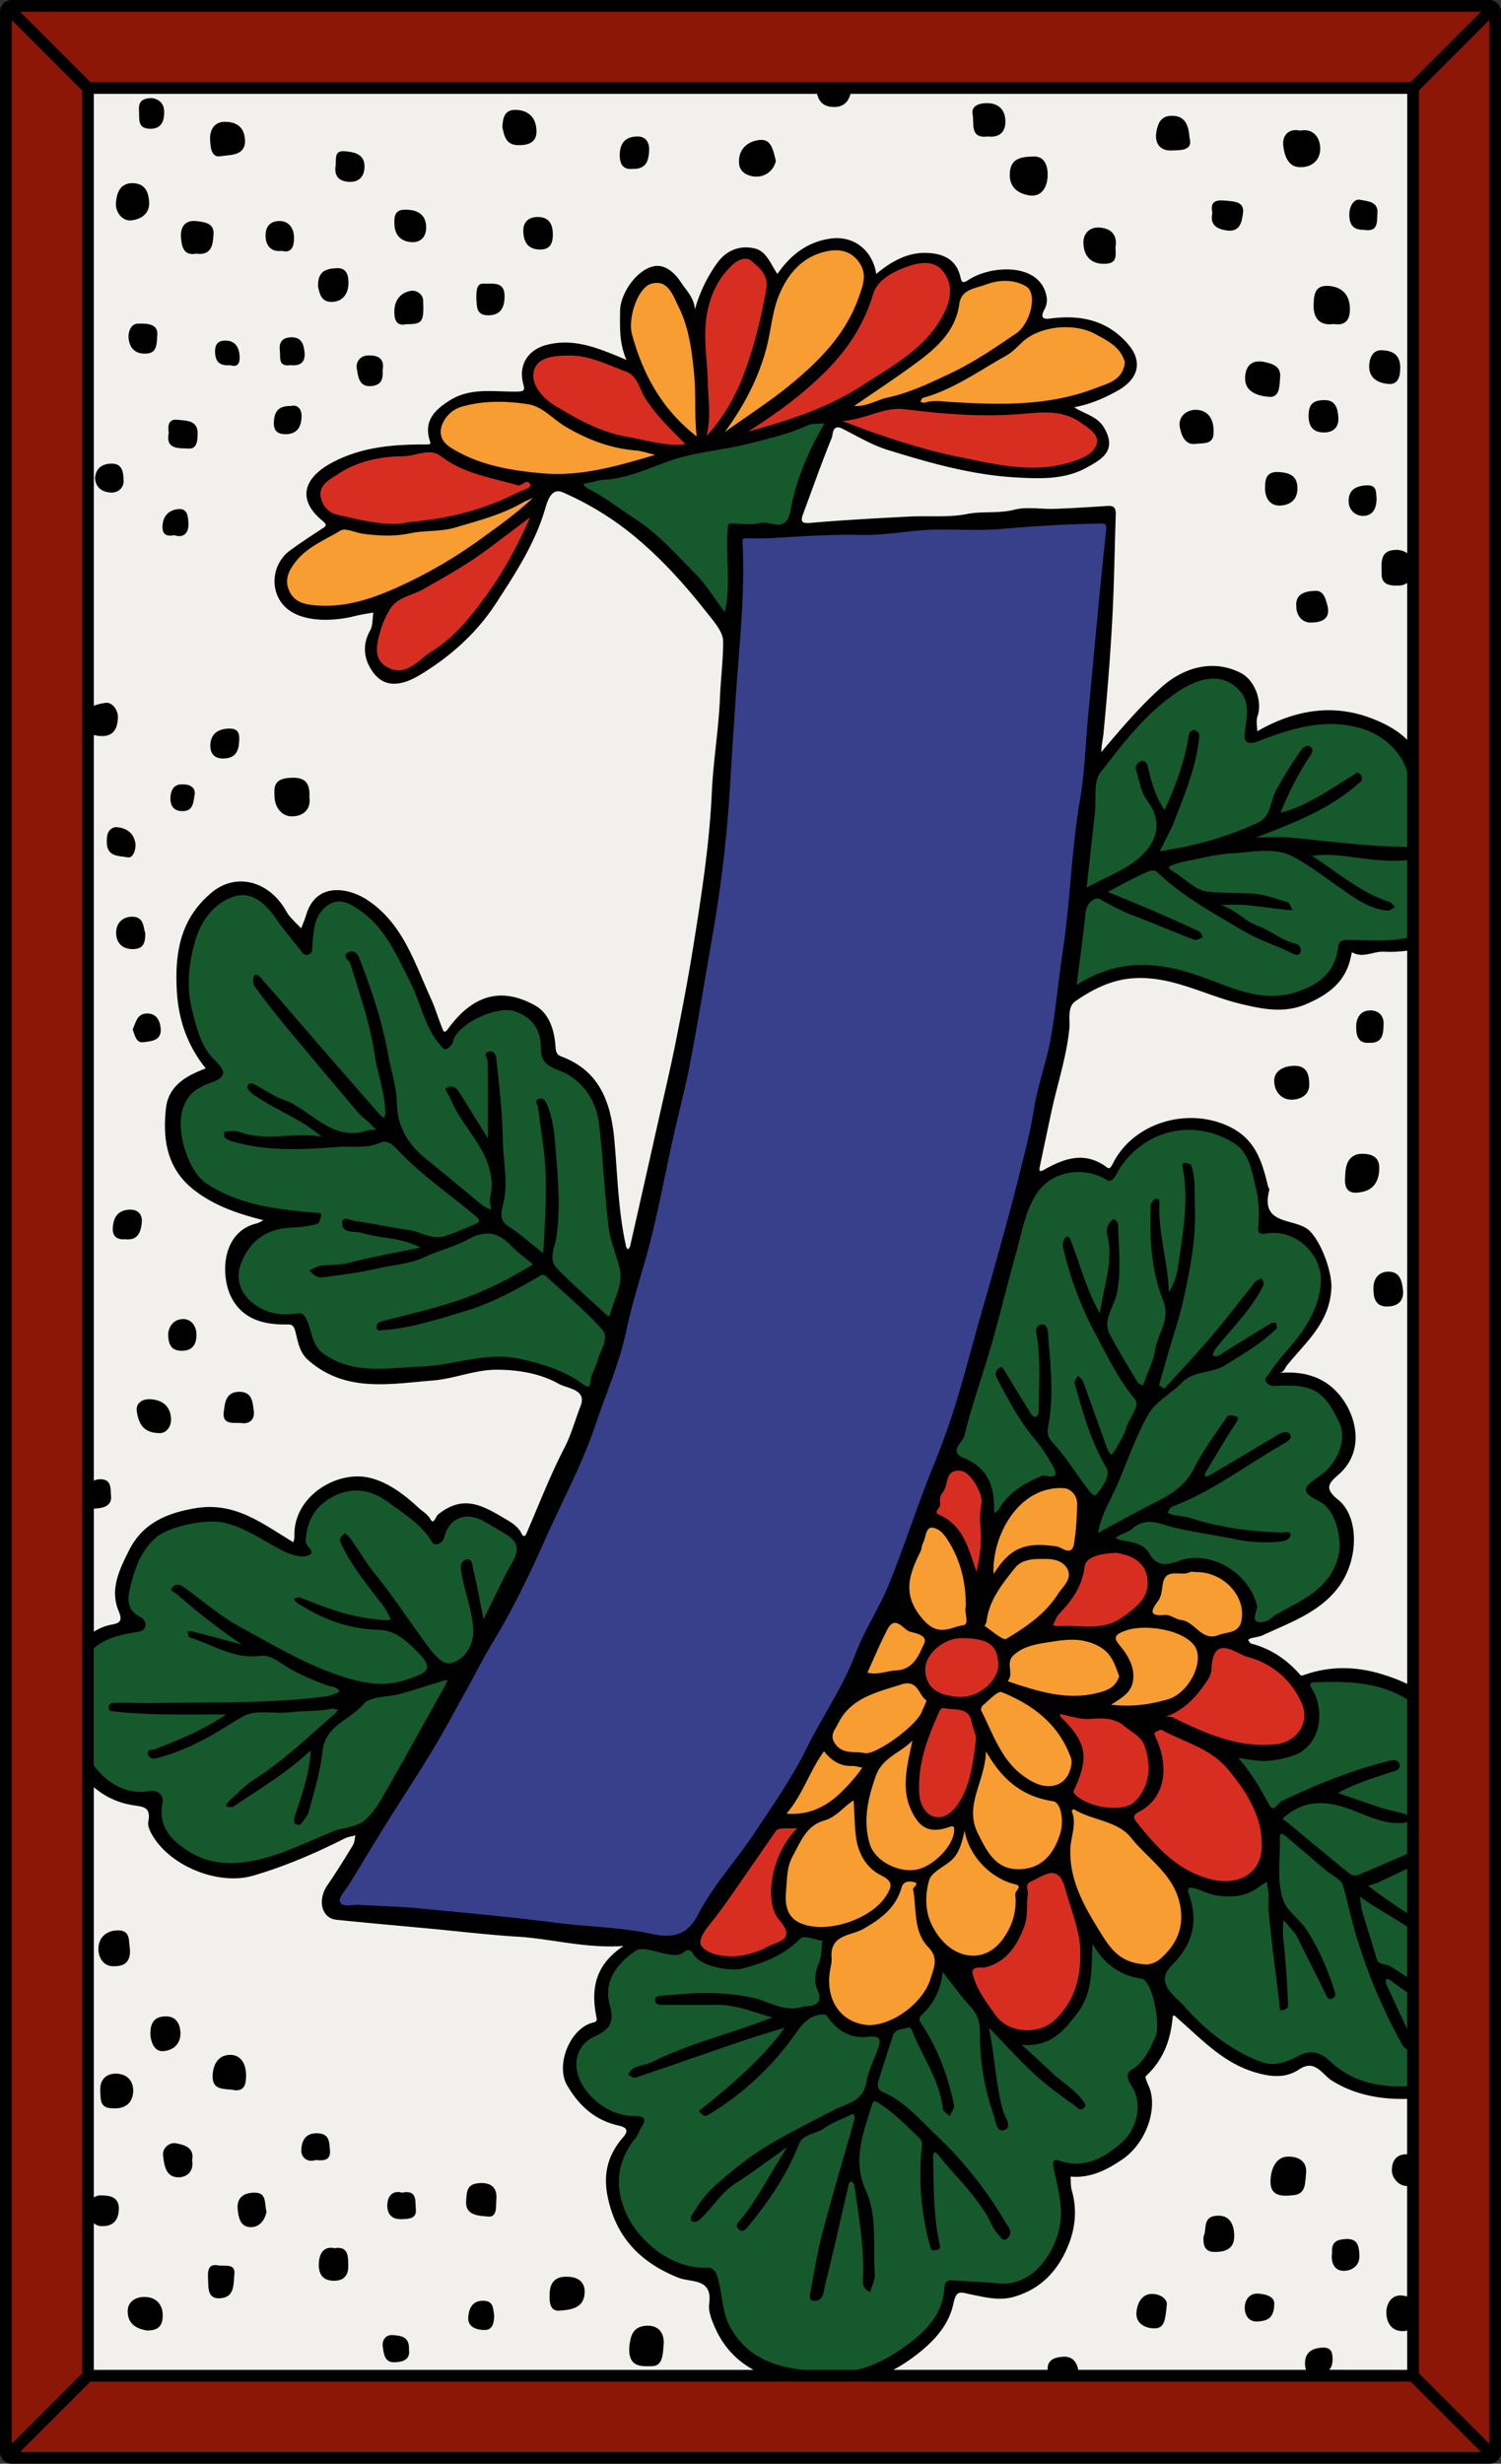 <svg id="Card" xmlns="http://www.w3.org/2000/svg" viewBox="0 0 1024 1680"><rect x="0" y="0" width="1024" height="1680" fill="#333333" stroke="none"/><defs><style>.cls-1{fill:#f2f0ed;}.cls-2{fill:#8c1707;}.cls-3{fill:#16592d;}.cls-4{fill:#d82e21;}.cls-5{fill:#f79d31;}.cls-6{fill:#38408c;}</style></defs><rect class="cls-1" x="14.5" y="14.5" width="995" height="1651"/><polygon class="cls-2" points="966 1619.17 966 60.83 1018 8.83 1018 1671.17 966 1619.17"/><polygon class="cls-2" points="60.83 58 8.83 6 1015.17 6 963.17 58 60.83 58"/><polygon class="cls-2" points="8.83 1674 60.83 1622 963.17 1622 1015.17 1674 8.83 1674"/><path class="cls-3" d="M954.78,1424.68c-20.32,0-36.51-5.94-49.48-18.15-3.58-3.36-7.06-5-10.64-5-2.72,0-5.63.88-9.13,2.76-6.44,3.46-12.16,5.14-17.51,5.14a24.26,24.26,0,0,1-8.85-1.66c-19.42-7.53-37.25-20.49-53-38.52-.94-1.09-2.23-2.31-3.58-3.59-4.42-4.19-9.9-9.39-10-15.89,0-3.77,1.66-7.33,5.23-10.89,13.81-13.82,17.48-28.42,11.57-46l-.12-.33c-.49-1.38-1.41-4-.09-5.84a3.72,3.72,0,0,1,3.24-1.51,8.3,8.3,0,0,1,1.81.23,56,56,0,0,1,7.41,2.46,43.45,43.45,0,0,0,8,2.53,50.93,50.93,0,0,0,8.72.8,30.64,30.64,0,0,0,19.69-6.48,31.82,31.82,0,0,1,3.47-2.28c.54-.33,1-.62,1.54-.94l2.6-1.65.45,3,.24,1.72c.14,1.09.29,2.2.49,3.25a36.74,36.74,0,0,1,.37,8.59,44,44,0,0,0,0,5.52c1.47,16.08,3.52,32.39,5.5,48.16q1.07,8.58,2.13,17.15a11.83,11.83,0,0,1,.05,1.22v.18a7.28,7.28,0,0,0,1.76-1l0-.47c-.66-13.36-1.34-27.17-2.82-40.65-.67-6.17-1.15-11.74-.14-17.59l.72-4.19,4.42,5.15c2.17,2.53,4.41,5.14,6.61,7.77a7.46,7.46,0,0,1,1,1.88c.08.19.17.39.26.58l4.39,8.74c5.1,10.18,10.38,20.7,15.51,31.12.4.8.72,1,.83,1a1.27,1.27,0,0,0,.48-.14c.71-.32,1.19-.66.73-2.08-5.39-16.86-11.73-30.69-19.39-42.3a54.72,54.72,0,0,0-6.62-7.64c-3.65-3.72-7.42-7.57-9.12-12.36-3.46-9.82-3.06-20.24-2.67-30.31.17-4.55.35-9.25.16-13.81a4.67,4.67,0,0,1,.77-2.48c.1-.19.19-.34.25-.49l.86-2,1.93,1,.83.41a10.33,10.33,0,0,1,2.44,1.44q8.61,7.28,17.2,14.62l.63.54,9.5,8.1a45.82,45.82,0,0,0,4.3,3.09c3.67,2.44,7.45,4.94,8.43,8.63,1.23,4.56,2.37,9.17,3.48,13.62,2.09,8.41,4.25,17.1,6.95,25.52a378.33,378.33,0,0,0,30.14,69.6,6.1,6.1,0,0,0,2.17,1.66l1,.58v28.15l-1.91.09C958.29,1424.64,956.51,1424.68,954.78,1424.68Z"/><path class="cls-3" d="M958.19,1384.47c-5.88-12.51-10.35-22.1-14.49-31.08a5.8,5.8,0,0,1-.22-3.29,7.87,7.87,0,0,0,.1-.86l.1-2.6,2.48.76c.25.07.52.12.79.18a6.46,6.46,0,0,1,2.92,1.14c2.93,2.39,6.1,4.59,9.17,6.72l3,2.06v27.32l-3.3.74Z"/><path class="cls-3" d="M958.86,1349.86c-3.65-2.55-7.54-5-11.55-7.42a8.94,8.94,0,0,0-2.83-.85c-2.59-.52-6.13-1.22-7.42-5.84-1.6-5.77-3.43-11.59-5.19-17.23-1.47-4.7-3-9.52-4.37-14.31a47.82,47.82,0,0,1-1.34-7.45c-.13-1.07-.27-2.15-.44-3.22l-.72-4.6,3.84,2.64,2.63,1.85c1.81,1.28,3.67,2.6,5.55,3.78,2.82,1.77,5.73,3.53,8.55,5.24l.16.1c2.72,1.65,5.8,3.51,8.77,5.37l7.5,4.74v39.4Z"/><path class="cls-3" d="M958.9,1306.3c-10.19-6.66-19-12.85-26.91-18.91l-3.12-2.4,3.78-1.11c.83-.24,1.63-.44,2.41-.64A21.83,21.83,0,0,0,939,1282q8.36-3.91,16.68-7.89l6.32-3v37.21Z"/><path class="cls-3" d="M924.51,1280.82a7.79,7.79,0,0,1-4.83-1.43c-13.79-11.13-27.64-22.67-41-33.82l-3-2.5-.18-.07a3,3,0,0,1-2.18-2.2c-.25-1.46.8-2.56,1.75-3.36,7.82-6.66,16.25-9.89,25.77-9.89,7,0,14.55,1.71,23.81,5.37l2.79,1.12.48.2c8.45,3.41,17.19,6.94,26.4,6.94a36.3,36.3,0,0,0,3.63-.19,3.23,3.23,0,0,0,1-.5l3.1-2v27.1l-1.21.52c-11.16,4.82-22.1,9.54-33.18,14.2a8,8,0,0,1-3.1.56Z"/><path class="cls-3" d="M958.5,1239.38a1.39,1.39,0,0,0-.4-.36c-2.53-.8-5.2-1.44-7.78-2s-5.53-1.32-8.27-2.19c-7-2.26-14.14-4.73-21-7.12l-.66-.23c-2.73-1-5.46-1.9-8.21-2.84l-4.23-1.45,3.9-2.18c10.52-5.89,21.12-9.36,31.38-12.71l.32-.11,4.44-1.46c.36-.12.77-.24,1.22-.37,1.3-.37,3.26-.93,3.68-1.74,0-.08.19-.35-.06-1.06s-.66-1.21-2-1.21a15.79,15.79,0,0,0-3.75.7l-.7.18c-22.42,5.73-45.09,14.3-71.34,27a10.17,10.17,0,0,0-1.53,1.49c-1.35,1.48-3,3.33-5.19,3.33-1.65,0-3-1-4.12-3-5.56-10.37-11.76-21.35-20.86-31.76l-3.41-3.9,5.14.59c2.3.27,4.46.59,6.55.9a75.87,75.87,0,0,0,11,1.12l1.28,0c5.84-.24,11.82-1.82,16.9-3.33a23.33,23.33,0,0,0,15.1-14,33.16,33.16,0,0,0-2.13-28.11l-.19-.31c-.78-1.21-2.38-3.7-1.26-5.83.46-.87,1.52-1.93,4-2,4.27-.14,8.83-.28,13.34-.28,13.37,0,29.11,1,44.58,8.43a72.07,72.07,0,0,1,6.84,3.73l1,.59v85.64Z"/><path class="cls-3" d="M867.85,681.1c-13.94,0-27-5-39.71-9.83l-.12,0c-3-1.14-6.09-2.32-9.1-3.4C804.06,662.55,791.1,660,779.3,660c-15.51,0-29.8,4.38-43.69,13.39L732,675.71l.54-4.27c.63-5,1.27-10,1.91-14.8l1.51.06-1.49-.2c1.54-11.72,3-22.79,4.07-34,.72-7.31,5.79-11.83,10.08-11.83a6,6,0,0,1,3,.77,161.47,161.47,0,0,0,22.19,10.94c7.2,2.73,14.43,5.66,21.42,8.49,6.67,2.7,13.57,5.5,20.43,8.11a10,10,0,0,0,2.25-.87l0,0a5,5,0,0,0-.74-1.25c-9.9-4.62-20.49-9.36-31.42-14.06-6.79-2.93-13.58-5.73-20.78-8.69l-9.92-4.1-3.94-1.64,3.78-2c2.5-1.31,4.87-2.58,7.17-3.82,5.47-2.93,10.62-5.69,15.9-8.09l1.25-.59c2.29-1.1,4.82-2.32,7.32-2.32a6.1,6.1,0,0,1,4.31,1.67c15,14.33,33.07,24.92,50.52,35.17l.19.11q4,2.36,8,4.72c5.78,3.44,12.24,6.1,18.49,8.68,4.4,1.81,8.92,3.68,13.27,5.83l.3.15a10.49,10.49,0,0,0,3.22,1.23c.15,0,.18,0,.28-.16a2.26,2.26,0,0,0,.11-2.06,2.1,2.1,0,0,0-1.38-1.35c-5.92-1.32-11-4.24-15.9-7.06a70.09,70.09,0,0,0-10.74-5.4c-4.46-1.62-8-4.11-11.71-6.74-4-2.84-8.17-5.77-13.52-7.38l-1.25-.37.52-3.54h1.3c2.41,0,4.58,0,6.59-.08h.2c1.68,0,3.25-.06,4.75-.06,2.39,0,4.25.07,6,.23,5.51.48,11,1.2,16.41,1.9,3,.39,5.88.77,8.79,1.12,1,.12,2.11.19,3.17.26a5.25,5.25,0,0,0-.8-1.35l-4.48-1.38c-6.51-2.05-13.24-4.16-19.8-4.41-3.11-.12-6.27-.2-9.33-.27-6.78-.17-13.79-.33-20.38-1-6.21-.62-11.81-4.87-17.22-9a81.51,81.51,0,0,0-8.11-5.67c-1.32-.76-3-2-2.89-3.94s2.42-2.95,3.16-3.24a59.34,59.34,0,0,1,10.56-3c2.67-.51,5.39-1.08,8-1.63l.18,0c7.64-1.6,15.54-3.26,23.44-3.65,3.09-.15,6.3-.47,9.4-.78a135.59,135.59,0,0,1,13.57-.91c7.72,0,13.88,1.37,19.36,4.31,8.81,4.72,17.08,10.63,25.08,16.34,2.64,1.88,5.27,3.76,7.92,5.6l1.48,1c8.85,6.16,18,12.53,29.14,13.52h0a5.07,5.07,0,0,0,1.84-.88,3.58,3.58,0,0,0-1.19-1.06c-14.59-4.61-26.44-13-39-21.83-4.65-3.28-9.45-6.67-14.4-9.85l-4.48-2.87,5.26-.79a68.21,68.21,0,0,1,10.15-.73,139.4,139.4,0,0,1,18.85,1.66l.23,0,4.71.62a174.9,174.9,0,0,0,21.82,1.68,84,84,0,0,0,9.19-.47l2.21-.24v57l-1.63.31c-2.31.43-4.69.79-7.08,1.07a118.11,118.11,0,0,1-13.9.71c-3.68,0-7.39-.11-11-.21-3.09-.09-6.29-.18-9.41-.2h-.13c-3,0-3.74,1-3.93,2.82-1.79,16.63-11.73,27.13-31.29,33.06a53.55,53.55,0,0,1-15.79,2.32Z"/><path class="cls-3" d="M739.61,602.5c1.8-16.14,3.62-32.43,5.42-48.74a81.64,81.64,0,0,0,.29-9c0-7.06,0-14.34,3.69-19.13l1.87-2.4c15.1-19.51,30.71-39.68,52.19-53.7,8.95-5.85,17.27-8.82,24.72-8.82a25.09,25.09,0,0,1,19.36,8.94c7,7.83,5.7,17.28,4.56,25.62-.28,2-.55,4.06-.72,6a3.64,3.64,0,0,0,.52,2.71,2.49,2.49,0,0,0,1.88.59,8.78,8.78,0,0,0,3-.59c17.79-6.75,33.94-12.33,51.33-12.33a75.23,75.23,0,0,1,21.9,3.2c15.62,4.7,28.62,17.18,32.36,31l.05.19,0,.26v53.27l-2,0c-2.17-.06-4.33-.16-6.48-.25-1.62-.08-3.16-.15-4.7-.2-15.23-.55-30.64-2.17-45.54-3.74-7.84-.83-15.94-1.69-24-2.38-2.1-.18-4.31-.26-7.16-.26-1.88,0-3.86,0-6,.07h-.24c-2.69,0-5.69.1-9,.1h-1.25l-.63-3.43,1.18-.44c27.39-10.32,49.83-19.5,68.42-35.63.3-.26.61-.51.93-.76,1.82-1.43,2-1.66,1.19-3-.42-.68-.67-.79-.67-.79a8.56,8.56,0,0,0-1.19.84,12.7,12.7,0,0,1-1.19.84c-3.21,1.93-6.43,4-9.53,5.91-12.41,7.81-25.23,15.89-40.08,19.59l-3.85,1,1.52-3.67c6.44-15.49,12.76-27.67,19.89-38.3l.09-.13c2.18-3.27,1.82-3.55,1-4.15a1,1,0,0,0-.6-.18,3.38,3.38,0,0,0-2.48,1.59,278.8,278.8,0,0,0-17.34,27.88,37.67,37.67,0,0,0-2.68,7.33c-1.64,5.67-3.51,12.1-10.59,15.39a230.91,230.91,0,0,1-58.48,18.06l-5.73,1-7,1.21,1.76-3.53c.43-.86.86-1.72,1.3-2.58l.1-.21c.86-1.7,1.72-3.4,2.55-5.11.54-1.09,1.08-2.18,1.64-3.26,1.46-2.91,2.94-5.82,4.06-8.76l2.13-5.49c6.23-16,12.66-32.6,14.71-50.14l.07-.58c.23-1.84.23-2.25-.29-2.79a4.24,4.24,0,0,0-1.27-.87c-.77.3-1.39.85-1.73,3-3,19.43-10.38,37.1-16.43,50.31l-1.46,3.19-2-2.88c-6.81-9.75-9.33-20.22-11.78-30.35l-.07-.32c-.3-1.21-1.06-1.93-1.62-1.93a1,1,0,0,0-.4.09c-1.35.58-2.52,2-2,3.58.63,2,1.19,4.16,1.69,6.07,1.3,5,2.65,10.21,5.46,13.91,10.52,13.79,8.9,28.73-4.44,41C772.35,592.14,763,596.67,754,601c-3.89,1.89-7.92,3.84-11.7,5.94l-3.39,1.87Z"/><path class="cls-3" d="M859.54,1108.18a5.36,5.36,0,0,1-4.56-1.91c-1.69-2.27-.71-5.57.08-8.21a13.67,13.67,0,0,0,.63-2.59c-4.23-17.45-21.71-31.17-39.78-31.17a32.06,32.06,0,0,0-10.86,1.86c-3.95,1.42-7.22,2.36-10.31,2.36-5.26,0-9.31-2.78-12.74-8.74-2.88-5-9.42-6.16-15.74-7.29-1-.17-1.93-.34-2.86-.53a6.37,6.37,0,0,1-2.57-1.32c-.24-.18-.45-.34-.67-.48l-2.76-1.7,2.76-1.7.71-.46a17.19,17.19,0,0,1,1.69-1c1.05-.53,2.14-1,3.19-1.41A18.39,18.39,0,0,0,771,1041a18.83,18.83,0,0,1,13.06-5.24c4.18,0,8.32,1.25,12.33,2.45,1.76.53,3.57,1.07,5.37,1.5,7.67,1.85,15.62,3.22,23.3,4.55,5.51,1,11.2,1.93,16.81,3.09a105.64,105.64,0,0,0,21.64,2.32,93.21,93.21,0,0,0,10.19-.56c2.64-.29,4.62-1.5,4.7-2.41a5,5,0,0,0-.51,0,16.22,16.22,0,0,0-1.74.14,18.38,18.38,0,0,1-2.09.16h-.24c-23.2-.73-43.47-4-62-9.83a48.49,48.49,0,0,0-7.51-1.52c-1.51-.22-3.09-.46-4.64-.77a14,14,0,0,1-2.89-1c-.43-.19-.77-.35-1.13-.49l-2.48-1,1.62-2.11a12.43,12.43,0,0,0,.85-1.31c.79-1.34,1.69-2.86,3.31-3.46,18.47-7,35.33-17.68,51.64-28,8.13-5.15,16.53-10.48,25.06-15.31,2-1.1,2.76-2,2.86-2.53,0-.07,0-.2-.18-.5a1.56,1.56,0,0,0-1.42-.56,7.47,7.47,0,0,0-3.58,1.18c-16,9.58-32,19.13-47.72,28.38a5.47,5.47,0,0,1-2.88.59,6,6,0,0,0-.75,0l-2.85.3.7-2.78c.06-.25.1-.5.14-.76a7.06,7.06,0,0,1,.78-2.49q2.28-3.78,4.54-7.57l.18-.31c5.3-8.88,10.79-18.08,16.63-26.86a4,4,0,0,0,.35-.6,15,15,0,0,0-3.11-.42,4.1,4.1,0,0,0-.62,0c-1.66,2.44-3.35,4.87-5,7.3-6.15,8.87-12.51,18-17.39,27.7-7,13.81-19.13,20-30.91,25.93l-.1,0c-1.6.81-3.19,1.61-4.78,2.44-6.84,3.57-13.52,7.21-20.6,11.06l-.14.07-9.79,5.32-3.63,2,.71-4.08c1.62-9.24,5.44-17,9.14-24.55,1.33-2.73,2.7-5.52,3.92-8.29,2.31-5.26,4.49-10.69,6.6-15.94,4.44-11,9-22.47,15.06-32.94,3.26-5.67,8.71-10,14-14.08a91.5,91.5,0,0,0,9-7.72c5.14-5.3,11.55-6.7,17.74-8.06,4.22-.93,8.58-1.88,12.16-4.14,2-1.24,3.93-2.46,5.9-3.68,9.82-6.09,20-12.39,28.37-20.61,0-.31-.13-.73-.19-1a2.49,2.49,0,0,0-.68.08c-10.38,6.32-22.13,13.46-33.57,20.77-1.58,1-3.2,2-5.11,2a5.27,5.27,0,0,1-3.35-1.24c-2.42-2,2-7.64,2.19-7.88,3.14-3.94,6.45-7.79,9.66-11.52,8-9.26,16.2-18.83,21.86-30a1.78,1.78,0,0,0,0-1.93,5.21,5.21,0,0,0-1.85,1c-3.83,4.72-7.62,9.51-11.27,14.14-6,7.56-12.14,15.37-18.5,22.85-7.35,8.63-15.1,17.08-22.6,25.24q-4.95,5.39-9.85,10.77l-1.2,1.33-1.45-1.05c-1.18-.85-2.37-1.7-3.54-2.57l-1.13-.82,7-24.24c1-3.45,2.08-6.93,3.12-10.31,2.32-7.53,4.7-15.27,6.44-23,4.84-21.57,9.12-42.75,8.27-64.63-.09-2.43-.1-4.85-.11-7.19,0-6.75-.06-13.71-2.13-20.21a6,6,0,0,0-2.28-.66c0,.32.12.73.16,1l.07.36c3.78,20.07.82,40-2,59.37l-.27,1.82c-.13.84-.24,1.68-.36,2.53-1,7.14-2,14.51-7.24,22.1L795.77,887c3.21,9.28.23,16.75-2.41,23.37a46.92,46.92,0,0,0-3.27,10.5c-.75,5.24-2.76,10.25-4.7,15.1-.84,2.1-1.68,4.2-2.4,6.25a24.66,24.66,0,0,1-1,2.43c-.16.35-.33.7-.48,1l-1,2.14-2-1.27a11,11,0,0,0-1-.57,7,7,0,0,1-3.09-2.44c-1.27-2.13-2.56-4.26-3.84-6.39l-.28-.47c-5-8.34-10.23-17-14.82-25.77-4-7.69-1-14.75,1.64-21a44.84,44.84,0,0,0,2.92-8.26c2.26-11.12,1.77-22.42,1.29-33.36-.19-4.3-.39-8.75-.42-13.17a6,6,0,0,0-1-1.37c-2.13,1.83-3.15,5-2.64,7,3.6,13.68.91,26.36-1.94,39.79-1,4.93-2.13,10-2.89,15.23l-.84,5.74-2.88-5c-6.35-11.15-10.24-22.44-14-33.35-1.69-4.92-3.44-10-5.37-14.89-.14-.36-.28-.75-.42-1.15a12.89,12.89,0,0,0-.66-1.67,6.78,6.78,0,0,0-1.07,4,233.38,233.38,0,0,0,21.59,58.34c1.42,2.65,2.81,5.3,4.2,8,6.56,12.53,13.34,25.49,22.73,36.76,3.72,4.46.66,9.9-2,14.7a32.69,32.69,0,0,0-3.11,6.6c-1.12,4.1-3.26,7.84-5.33,11.45-.67,1.18-1.44,2.52-2.12,3.81a17,17,0,0,1-2.28,3.1c-.33.38-.66.77-1,1.16l-1.66,2.11-1.55-2.18c-.26-.36-.55-.71-.84-1.06a11.8,11.8,0,0,1-2.19-3.41q-3.62-10-7.18-20l0-.13c-3-8.49-6.16-17.27-9.31-25.87a4.86,4.86,0,0,0-1.17-1.51,8.27,8.27,0,0,0-.82,1.46l.68,2.4c5.25,18.6,10.68,37.82,20.94,55,3.2,5.36-1.67,14.07-7.3,20.44a3.29,3.29,0,0,1-2.5,1.16c-2.61,0-4.85-3.07-6.83-5.77l-.62-.84c-2.49-3.31-4.89-6.7-7.21-10-4.91-7-10-14.13-15.82-20.33-4.82-5.13-3.74-10.4-3-14.25.12-.6.24-1.16.32-1.7,2.74-17.22,1.29-34.65-.11-51.51l0-.44c-.22-2.72-.45-5.44-.66-8.16,0,0-.28-3.52-1.82-3.52H711a2.25,2.25,0,0,0-1.69.83,3,3,0,0,0-.43,2.41c2.58,13.77,2.27,27.77,2,41.3l-1.5.07,1.5,0c-.1,4.24-.19,8.63-.2,12.92a6.82,6.82,0,0,1-2.93,5.1,2.38,2.38,0,0,1-1.33.39,6.6,6.6,0,0,1-4.58-2.73c-3.38-5.42-6.73-10.92-10-16.24l-.11-.18q-3.64-6-7.32-12c-.16-.26-.33-.55-.49-.85a11.55,11.55,0,0,0-1.2-1.83c-1.63,1.2-1.89,2.48-.93,4.29l1.72,3.22c7,13.19,14.28,26.82,24.33,38.58,5.07,5.93,9.35,13.19,12.51,18.86,1.15,2.06,2.53,5.06,1.2,7.32-.81,1.38-2.34,2.08-4.57,2.08a23.54,23.54,0,0,1-3.75-.4c-.61-.09-1.23-.19-1.57-.21-10.4,4.22-21.94,10.25-29.1,22.76a5.86,5.86,0,0,1-2,1.9c-.22.14-.41.27-.59.41l-2.26,1.82-.89-2.77-.19-.48a5.35,5.35,0,0,1-.56-2.31c.52-17.55-5.57-27.94-19.73-33.69-3.08-1.24-4.87-2.88-5.48-5-.94-3.24,1.31-6.38,3.13-8.9a13.06,13.06,0,0,0,1.93-3.19c3.1-12.92,7.19-25.8,11.14-38.25,2.46-7.74,5-15.69,7.27-23.64,3.11-10.82,6-21.91,8.8-32.64,2.58-9.9,5.22-20.05,8.06-30.06.89-3.16,1.71-6.43,2.51-9.59,2.71-10.79,5.49-21.88,11.75-31.59,6.39-9.88,17.69-15.78,30.24-15.78A38.66,38.66,0,0,1,756.2,803a1.07,1.07,0,0,0,.59.22c1.31,0,3.32-3.7,4.4-5.69.67-1.22,1.29-2.36,1.92-3.27,11.5-16.39,29-25.79,47.95-25.79a59.78,59.78,0,0,1,32.52,9.81c9.49,6.15,12,17.41,14.41,28.29.35,1.54.69,3.07,1,4.57,2.25,9.43,2,18.48,1.28,26.86a1.85,1.85,0,0,0,.14,1.12,2,2,0,0,0,1.2.24,16.16,16.16,0,0,0,2.38-.25l.76-.11a30.39,30.39,0,0,1,4.16-.28,34.32,34.32,0,0,1,25,11.38A33.47,33.47,0,0,1,903,875.23c-1.69,20.77-13.44,35.64-25.34,49.09a131.11,131.11,0,0,0-10.51,13.91,9.94,9.94,0,0,1-1,1.2c-1.14,1.22-1.1,1.28-.55,2a4.06,4.06,0,0,0,3.78,1.67c.34,0,.7,0,1.05,0,2.85-.16,5.36-.23,7.65-.23,19.45,0,27.48,5.65,37.35,26.28,5.86,12.22-.76,30.2-14.46,39.27-2.26,1.49-8.26,5.47-8.14,7.57.07,1.31,2.78,3.32,8,6,5.89,3,10.53,9.56,13.06,18.54,2.27,8.06,2.41,16.77.39,23.3-5.88,19-20.55,26.86-34.74,34.51-2.68,1.44-5.44,2.93-8.12,4.48a21.29,21.29,0,0,0-2.4,1.74,14.25,14.25,0,0,1-5.09,3A18,18,0,0,1,859.54,1108.18ZM789,819.46a5.08,5.08,0,0,0-1.86,2.58c-.73,18.19-.45,41.87,8.23,63.74l.2.51-.13-5.19c-.23-9.56-1.78-18.73-3.28-27.6-1.81-10.73-3.53-20.85-3.09-31.52v-.21A10,10,0,0,0,789,819.46Z"/><path class="cls-4" d="M861.93,1191.88c-23.61,0-44.4-10.08-62.74-19a4.56,4.56,0,0,0-1.66-.22l-1.33,0c-.35,0-.7,0-1.05,0l-1.21-.08-.46-3.38,1.15-.41c13.53-4.84,21.8-15.4,28.1-25.1a13,13,0,0,0,1.85-6.3c.45-10.32,3.88-15.55,10.18-15.55,3.9,0,8.07,2.06,11.75,3.88a30.41,30.41,0,0,0,4.94,2.15c17.17,4.45,30.76,15.95,38.28,32.41,3.32,7.29,2.57,15.72-1.91,21.49a24.6,24.6,0,0,1-18.05,9.73C867.17,1191.75,864.54,1191.88,861.93,1191.88Z"/><path class="cls-4" d="M835.79,1284.76a40.52,40.52,0,0,1-9.68-1.2c-23.56-5.79-37.91-21.81-51.71-39.13-1.39-1.75-3.12-3.92-2.62-6.28.45-2.15,2.5-3.46,4.24-4.36,13.43-7,21.87-24.7,10.44-48.56-.08-.16-2-4.24.26-5.5l.69-.38c1.48-.82,3.13-1.75,4.63-1.75a3.2,3.2,0,0,1,1.55.38c4.44,2.42,9.21,4.52,13.82,6.54,11.23,4.93,22.83,10,31.66,20.51,16,19,23.28,34.71,23.72,51,.47,8.54-1.82,15.76-6.61,20.83S844.12,1284.76,835.79,1284.76Z"/><path class="cls-5" d="M826.78,1117.88c-5.11,0-8.9-3.22-12.24-6.05-2.73-2.32-5.55-4.72-8.82-5.11a19.63,19.63,0,0,1-5.72-1.94,13,13,0,0,0-4.81-1.57h-.33c-1.22.11-2.32.17-3.28.17-2.36,0-5.65-.29-6.87-2.74s.49-5.8,3.54-9.87c1.83-2.43,2.28-5.59,2.75-8.94l0-.19c.09-.66.19-1.33.3-2,1.26-7.75,6.39-8.75,10.73-8.75.76,0,1.53,0,2.31.06s1.46,0,2.19,0a9.49,9.49,0,0,0,4.27-.73,5.15,5.15,0,0,1,2.42-.52c.57,0,1.12.06,1.65.11s.93.1,1.29.1h.15a34.3,34.3,0,0,1,26,12.28c5.62,6.74,8,15.09,6.6,22.91-1.49,8.14-7.5,9.4-12.32,10.42a28.51,28.51,0,0,0-4.55,1.21A14.51,14.51,0,0,1,826.78,1117.88Z"/><path class="cls-5" d="M768.69,1165.06a94.94,94.94,0,0,1-11-.65l-5.54-.65,4.69-3,1.82-1.17c5.93-3.76,10.62-6.74,12-12.33,1.6-6.54-.26-13.18-5.84-20.87-.65-.9-1.34-1.75-2-2.57-2.22-2.72-4.3-5.27-3.43-8.16.75-2.5,3.44-4.31,9-6.05a43.79,43.79,0,0,1,12.7-1.67c12.09,0,28.2,3.91,35,12.5,3.4,4.31,4,10.94,1.71,18.19-3.32,10.42-11.78,19.5-20.57,22.08A98.74,98.74,0,0,1,768.69,1165.06Z"/><path class="cls-5" d="M782.12,1341.51a8.33,8.33,0,0,1-1.47-.12c-18.3-1-25.26-12.3-32-23.21-11.69-18.93-21.3-36.34-20.42-57.83a59.71,59.71,0,0,1,1.21-8.64c1-5.27,2-10.72-.13-16a2.18,2.18,0,0,1,.26-2.1s1.45-2,3-2H733l.51.27.05,0c4.73,3,10.34,4.8,15.76,6.56,8.72,2.82,17.72,5.73,23.89,13.47a148.62,148.62,0,0,0,11.44,12.26c9.12,9,18.53,18.4,21.89,32.38,3.87,16-.7,29.41-13.94,40.86A17.12,17.12,0,0,1,782.12,1341.51Z"/><path class="cls-3" d="M547.58,1618h-.1c-18-2.28-38.17-7.59-50.83-29.78-4-7-5.21-14.64-6.4-22a98,98,0,0,0-2.81-13.41c-1.37-4.45-3.84-4.45-4.64-4.45h-.21c-.53,0-1.09,0-1.65,0-24.84,0-46.62-18.91-55.29-37.59-9-19.37-6.8-38.11,6.37-54.19a14.69,14.69,0,0,0,1.79-3.2,25,25,0,0,1,1.69-3.22c2.41-3.63,2-4.5,2-4.51s-.48-.81-4.46-.81h-1.1c-10.49,0-21.73-5.18-30.1-13.86-7-7.32-10.91-16.12-10.61-24.17A22.33,22.33,0,0,1,404,1387.21c11.87-5.32,12.71-10.23,10.12-19.23-3-10.39-2.22-25.67,18.56-39.47a9.71,9.71,0,0,1,5.52-1.42c3.26,0,7.05,1,10.72,1.93,2.31.59,4.7,1.21,6.8,1.53l.75.12a27.81,27.81,0,0,0,4.16.44,7.13,7.13,0,0,0,4.7-1.53,6.9,6.9,0,0,1,4.25-1.79c2,0,3.76,1.28,5.28,3.9,3.19,5.51,15.81,9.21,25.59,9.21a24.75,24.75,0,0,0,6.21-.67c13.12-3.5,26.82-8.34,38.16-20a5.15,5.15,0,0,1,3.88-1.34,33.58,33.58,0,0,1,7.53,1.37,51.13,51.13,0,0,0,5.09,1.13l2,.28-.29,2c-.23,1.55-.36,3.24-.49,4.73-.31,3.76-.63,7.63-2.15,11.11-2.44,5.56-2.89,11.76-1.15,15.8,2,4.68,2.29,8.16.85,10.64-1.91,3.29-6.18,3.76-9.61,4.14a22.38,22.38,0,0,0-3.51.55,24.69,24.69,0,0,1-6.65.9c-6.08,0-11.79-2.12-17.3-4.17a75.09,75.09,0,0,0-10.47-3.31,147.31,147.31,0,0,0-30.43-3c-4.22,0-8.64.17-13.11.49-2.72.2-5.44.42-8.16.64l-.32,0c-3.13.25-6.27.51-9.42.73-2.18.16-2.2.62-2.21.89,0,.54.15.72.21.77a2.69,2.69,0,0,0,1.81.48h13.49l11.59,0q6.43,0,12.87,0h.36c10.3,0,19.74,3,29.73,6.12,2.78.88,5.65,1.78,8.55,2.62l5.66,1.64-5.49,2.14c-10.82,4.22-21.74,7.81-32.3,11.29-17.55,5.77-34.07,11.21-50,19.18a28.5,28.5,0,0,1-5.92,1.93c-2.55.63-5.18,1.28-7.18,2.78a4.89,4.89,0,0,0-1.05,1.23,9.06,9.06,0,0,0,1.71.86c14.29-4.81,28.8-9.83,42.83-14.69,9.6-3.32,20.4-7.05,30.83-10.61,6.21-2.12,12.42-4,19-6q4.47-1.35,9.16-2.8l5.78-1.79-3.58,4.88c-15.86,21.7-34.89,37.84-56.33,55.21a8.93,8.93,0,0,1-.85.59l.27.29c.4.42.81.85,1.09.85a1.83,1.83,0,0,0,.86-.32,192.66,192.66,0,0,0,58.45-54c4.92-6.86,10-14,20.09-14.79a4.87,4.87,0,0,1,.55,0c.37,0,3.61.05,4.95,2.06,6,8.9,13.57,13.41,22.52,13.41a26.87,26.87,0,0,0,3.32-.2,28.45,28.45,0,0,1,3.14-.2c3.1,0,5.15.78,6.28,2.39,1.77,2.52.49,6-.74,9.4l-.4,1.11c-.77,2.17-1.66,4.34-2.53,6.44-1.89,4.58-3.81,9.25-4.51,13.91-1.76,11.64-10.14,15.09-17.54,18.14-2,.83-4.07,1.68-6,2.66q-4.85,2.54-9.72,5c-11.24,5.79-22.85,11.75-33.84,18.29-11.92,7.09-23.73,16-37.18,28.16-6.78,6.09-11.64,13.58-15.49,20.13a2.56,2.56,0,0,0,0,.65,3.44,3.44,0,0,0,.54,0,2.86,2.86,0,0,0,2-.91,104.15,104.15,0,0,0,9.12-9.9c4.53-5.37,9.22-10.92,15.55-15,7.95-5.13,15.69-10.72,23.89-16.63,3.74-2.69,7.59-5.47,11.63-8.33l1-.72,2.5,2.42-.7,1c-4.37,6.58-8.26,13.16-12,19.52-6.82,11.52-13.23,22.34-21.63,32a1.94,1.94,0,0,0-.58,1.28,1.12,1.12,0,0,0,.46.75,2,2,0,0,0,1.17.6c.5,0,1.08-.58,1.48-1.06,16.82-20.14,28-38.17,35.35-56.73,2.13-5.44,7.07-7.21,11.43-8.77a26.58,26.58,0,0,0,6.33-2.89,76.37,76.37,0,0,1,13.48-7.08c1.86-.83,3.78-1.68,5.62-2.57a5.86,5.86,0,0,1,1.71-.48l.43-.08,2.3-.51.14,2.34c0,.37.08.75.13,1.13a8.2,8.2,0,0,1,0,3.49c-2.49,8.8-5.11,17.92-7.43,26-4.71,16.32-9.57,33.19-14,49.89-3,11.28-5.09,23-7.14,34.37l-.11.63-1.08,6c0,.22-.09.46-.14.71-.16.76-.57,2.76-.19,3.23,0,.06.31.18.92.18h.22c3.35-.13,3.89-2.41,4.56-6.44.14-.89.28-1.72.48-2.51,4-15.92,7.75-32.16,11.36-47.86q2.47-10.8,5-21.59a4.09,4.09,0,0,1,2-2.39,4.27,4.27,0,0,0,.51-.37l1.69-1.45,1.26,1.83c.15.21.33.42.51.63a5.72,5.72,0,0,1,1.6,2.9c.41,2.86.84,5.74,1.27,8.61,2.48,16.73,5,34,4.89,51.38,0,.87-.06,1.75-.12,2.6-.24,3.67-.28,6,1.66,7.69.19-.56.39-1.11.58-1.65.95-2.64,1.94-5.36,1.76-7.73-.44-5.71-.44-11.55-.45-17.2,0-13.09,0-26.61-5.44-38.67-8.83-19.63-3.16-37.4,2.33-54.58l.05-.15c.66-2.08,1.32-4.15,2-6.23a3.53,3.53,0,0,1,3.44-2.86,7.39,7.39,0,0,1,3.79,1.49l.15.09c8.59,5.41,15.9,12.44,23,19.23,1.63,1.57,3.25,3.12,4.88,4.66,3,2.8,2.59,6,2.3,8.54,0,.32-.08.64-.11,1a181.18,181.18,0,0,0,5.92,65.77,4.88,4.88,0,0,0,.31.89l.71-.09.73-.1c.71-.08.9-.25.9-.26a5.65,5.65,0,0,0-.22-1.43l-.05-.24c-3.52-15.9-3.86-32.19-4.2-47.95-.08-3.94-.16-8-.3-12a6.15,6.15,0,0,1,.92-3.08,8.09,8.09,0,0,0,.38-.8l1-2.52,2.11,1.7c.18.15.37.29.57.43a8.44,8.44,0,0,1,1.88,1.65c3.86,4.91,8.1,9.7,12.2,14.33,9.41,10.62,19.12,21.58,25.36,35.08a28.86,28.86,0,0,0,4.46,6.25l1.23,1.45c.18.22.36.35.48.35a2,2,0,0,0,1.14-.78c1.79-2.19.94-3.63-1-6.43-.45-.66-.91-1.33-1.31-2a264.24,264.24,0,0,0-47-58.93c-2.24-2.13-4.46-4.34-6.6-6.47-8.59-8.55-17.47-17.39-29-22.33-2.35-1-6-3.69-3.95-10.23,2.51-8.09,5.13-16.2,7.67-24l2.08-6.44c1.55-4.83,5.67-5.62,8.68-6.21a20.64,20.64,0,0,0,2.56-.6,4.84,4.84,0,0,1,1.51-.26c3,0,4,2.87,4.5,4.41.09.26.17.51.26.73,2.18,5.29,4.82,10.54,7.38,15.63,5.7,11.32,11.59,23,13.07,36.45.08.45,1.31,1.46,2,2.06,0-.09.1-.18.16-.27.7-1.24,1.66-2.94,1.5-3.73-4.53-21.79-12-40.12-22.91-56a5.85,5.85,0,0,1,.75-6.58,42.64,42.64,0,0,0,14.37-28.74l.46-5,3.1,3.93c2.09,2.64,4.07,5.24,6,7.76a188.14,188.14,0,0,0,13,15.88c6.37,6.7,6.92,13.82,6.95,21.12a161.16,161.16,0,0,0,9.13,53.18c.37,1.07.66,2.24,1,3.47.7,2.8,1.49,6,3,6a3.11,3.11,0,0,0,.91-.17c.92-.32,1.08-.68,1.13-.8.49-1.15-.78-3.85-1.71-5.82a24.35,24.35,0,0,1-1.53-3.68c-3.11-11.13-4.6-22.58-6.05-33.65-.43-3.33-.87-6.64-1.34-9.95-.34-2.35-.76-4.67-1.35-7.87-.3-1.69-.65-3.57-1-5.78l-1.13-6.39,4.53,4.64c3.78,3.87,7.43,7.72,10.66,11.11,7.4,7.78,14.36,15.1,21.72,21.77a259.28,259.28,0,0,0,21.24,16.66c2.5,1.83,5,3.68,7.52,5.54a3.42,3.42,0,0,0,.72-.35,2.33,2.33,0,0,0,.51-.43,6.49,6.49,0,0,0-.45-.8c-3.55-5.34-8.65-9.32-13.58-13.17a109.08,109.08,0,0,1-8.6-7.21c-4.46-4.31-8.95-8.38-13.7-12.7-2.16-2-4.28-3.89-6.42-5.86l-4.3-3.95,5.82.49c1.21.1,2.41.15,3.56.15,15.89,0,24.4-9.85,33.12-21.74,8.29-11.32,8.71-24,9.15-37.53.08-2.39.17-5.1.31-7.81l.35-6.77,3.38,5.87c7.71,13.4,17.92,20.63,32.13,22.75,2.19.33,4.14,2.13,6,5.52,5,9.19,8.34,29.57,4.89,37l-.4.86c-4.08,8.85-7.94,17.21-17.21,22.76a2.08,2.08,0,0,0-1.06,1.35c-.23,1,0,3,2.48,6.76,7.88,12.14,4.54,30.52-7.46,41-7.87,6.85-18.63,14.72-32.09,14.72a40,40,0,0,1-13-2.31,2.2,2.2,0,0,0-.73-.15h0a3.75,3.75,0,0,0,0,1.89c.48,2.42,1,4.89,1.54,7.29l0,.18c1.74,8,3.54,16.26,3.7,24.52.22,10.79-4.66,27.63-15.89,39.1-7.26,7.41-16.07,11.32-25.49,11.32-1.06,0-2.15,0-3.23-.15-6-.54-12.15-.89-18.09-1.24-4.39-.25-8.86-.51-13.28-.83a4.61,4.61,0,0,0-.52,0c-2.84,0-2.92,1.78-3,2.37-1,21.17-15.24,33.75-30.43,44.2-10.68,7.34-20.78,12.08-30.89,14.5l-.17,0H547.58Z"/><path class="cls-4" d="M742.7,1111.16c-2.67,0-5.36-.13-8-.24s-5.19-.24-7.78-.24c-1.93,0-3.65.07-5.24.2l-.38,0a7.47,7.47,0,0,1-2.57-.57c-.3-.1-.57-.2-.85-.27l-2.43-.63,1.15-2.23c.37-.7.71-1.49,1-2.25a18.37,18.37,0,0,1,3.15-5.46c9.44-10.06,15.6-18.85,17.15-31.59,1.11-9.06,15.19-10.79,23.49-11h.13l.13,0c13.17,2,20.82,7.91,22.75,17.65,2.86,14.39-7,22.51-18.18,30.24C758.16,1110.4,749.8,1111.16,742.7,1111.16Z"/><path class="cls-4" d="M760,1234.78c-11.34,0-23.4-4.44-28.69-10.55a4.06,4.06,0,0,1-.59-4c10.38-22.16,8.76-31.18-8.64-48.24a2.82,2.82,0,0,1-.76-1.88c0-.24-.06-.54-.13-.94l-.5-2.82,2.82.5c2.2.39,4.38.91,6.49,1.41,4.15,1,8,1.92,11.83,1.92.48,0,.95,0,1.43,0,2.47-.16,5-.33,7.54-.33,5.47,0,11.86.69,17.71,5.78a49.1,49.1,0,0,0,4.2,3.17c3.9,2.73,8.32,5.83,10.25,11.75,5,15.48,2.58,29-7.13,39.15C772.68,1233,767.05,1234.78,760,1234.78Z"/><path class="cls-5" d="M681.45,277.3c-11.62,0-23.41-.64-33.41-1.26-1.13-.07-2.26-.17-3.38-.27-2-.17-4.13-.35-6.16-.35a21.38,21.38,0,0,0-7,1,3.83,3.83,0,0,1-1.14.18,7,7,0,0,1-2.12-.43c-.29-.09-.54-.17-.78-.22l-2.68-.53,1.32-2.39c.12-.23.23-.51.34-.78.45-1.11,1-2.47,2.43-2.88,15.4-4.21,29.19-12.46,42.52-20.45,4.6-2.75,9.33-5.58,14.07-8.22,3.15-1.75,6-4.49,8.71-7.14l1.58-1.52c7.18-6.85,18.84-10.94,31.2-10.94a44.38,44.38,0,0,1,20.94,4.78l1.06.57c8.95,4.8,17.4,9.33,20.36,20l.08.28v.38c-1.33,12.22-10.94,15.65-18,18.15-1,.37-2,.72-3,1.09C729.44,273.84,708.15,277.3,681.45,277.3Z"/><path class="cls-5" d="M732.47,1158.28c-15.49,0-30.6-5-43.93-9.47a12.34,12.34,0,0,1-1.43-.6l-.44-.21-2.41-1.1,1.72-2c1.53-1.8,1.32-4,1-6.83-.32-3.36-.69-7.17,2.52-10.35,7.19-7.11,16.42-8.53,25.36-9.91l2.17-.35a89.23,89.23,0,0,1,14.06-1.37,39.66,39.66,0,0,1,19.3,4.63c8.94,4.83,11.66,12.42,14.29,19.77l.88,2.44-.2.63c-3,10-11.8,11.8-18.83,13.29A68.36,68.36,0,0,1,732.47,1158.28Z"/><path class="cls-6" d="M454.91,1321.92a59,59,0,0,1-11.85-1.51c-13.1-2.78-26.62-3.9-39.7-5-7.83-.65-15.89-1.31-23.79-2.32-28.87-3.68-58.36-6.46-86.88-9.15l-8.47-.8c-8.22-.78-16.64-1.15-24.78-1.52-4.89-.21-10-.44-15-.75-.22,0-.45,0-.68,0-.95,0-2.05.1-3.12.2s-2.41.23-3.58.23c-3.71,0-6.08-1.37-7.05-4.08-1.07-3,1.47-6.41,4.16-10,.91-1.23,1.84-2.47,2.5-3.56q3.08-5,6.13-10.09c6.35-10.49,12.93-21.34,19.56-32,4.1-6.57,8.33-13.17,12.43-19.56,6.17-9.63,12.56-19.59,18.56-29.55s11.8-20.51,17.36-30.64c2.06-3.75,4.11-7.49,6.18-11.21s4.1-7.52,6.07-11.21l.08-.14c3.73-7,7.6-14.22,11.79-21.12,14.66-24.13,26.65-49.86,36.45-71.85,3.46-7.77,7.18-15.59,10.77-23.16,8-16.79,16.21-34.14,22.14-51.87,2.26-6.74,4.77-13.52,7.19-20.07,5.33-14.41,10.81-29.24,14-44.55,2.6-12.47,6.22-24.9,9.72-36.91,2.6-8.94,5.28-18.16,7.52-27.3,3.44-14,6.44-28.36,9.35-42.23l.07-.35c1.64-7.83,3.34-15.93,5.1-23.87,1.47-6.67,3.12-13.58,4.58-19.67,2.6-10.92,5.28-22.14,7.37-33.25,4.08-21.55,7.82-43.53,11.44-64.79,1.55-9.1,3.08-18.13,4.65-27.15a892.06,892.06,0,0,0,11.05-98.89c1.55-25.54,3.47-55.79,5.9-86.47,2-25.77,3.75-51,2.39-76.42a4.17,4.17,0,0,1,.93-3.21,4.12,4.12,0,0,1,3.19-1h.16c2.44,0,4.9,0,7.36,0h7.46l4.61-.29c16.81-1,34.17-2.13,51.32-2.13,2.91,0,5.79,0,8.56.09l2.28,0A222.24,222.24,0,0,0,614.72,361c6.41-.72,13-1.45,19.51-1.73,2.95-.12,6.12-.18,9.7-.18,3.74,0,7.54.06,11.21.13h.25c3.65.06,7.43.13,11.12.13,6.37,0,11.54-.2,16.28-.62,24-2.16,46.28-3.37,68.21-3.71h.27c1.45,0,3.25.16,4.41,1.46s1.13,3.22.94,5c-1.81,16.82-3.67,35.17-5.68,56.09-1.6,16.66-3.15,33.41-4.65,49.59q-1,11.21-2.08,22.4c-.54,5.8-1,11.74-1.4,17.47v.11c-.95,12.89-1.92,26.21-4.15,39.16-3.11,18.09-4.77,36.67-6.38,54.64-1.4,15.69-2.85,31.86-5.25,47.7-1.25,8.24-2.29,16.61-3.29,24.71-1.44,11.62-2.93,23.63-5,35.37-1.38,7.65-3.46,15.25-5.47,22.6a231.75,231.75,0,0,0-5.8,24.73c-2.19,13.88-5.63,27.59-9,40.85-.55,2.21-1.1,4.4-1.65,6.59-4,16.12-8.51,32.39-12.85,48.12l-1.4,5.06c-2.54,9.17-5.18,18.41-7.74,27.35l-.15.54q-2.91,10.14-5.77,20.31c-1.57,5.58-3.1,11.17-4.63,16.76-2.45,9-5,18.23-7.66,27.33a499.22,499.22,0,0,1-17.3,49.73c-5.76,14-11,28.48-16,42.5-4.69,13-9.53,26.46-14.8,39.49a247.14,247.14,0,0,1-11.08,22.85c-4.19,8-8.53,16.16-11.74,24.6-5.52,14.54-13.21,28.07-20.64,41.15-4.42,7.78-9,15.81-13,23.94-8.86,17.86-20.2,34.77-31.17,51.13l-.13.19-4.92,7.36c-4.62,6.95-9.77,13.73-14.74,20.28-8.23,10.85-16.73,22.06-22.92,34.11C472.57,1317.09,465.41,1321.92,454.91,1321.92Z"/><path class="cls-4" d="M704.28,320.93c-14.9,0-29.9-3.1-44.42-6.1l-6.13-1.26c-17.45-3.54-35.58-8.71-58.78-16.76-4.32-1.5-8.54-3.09-13.42-4.94l-7.83-2.94-1.15-.42.53-3.39,1.23-.06c6.89-.31,13.2-2.28,19.31-4.19,6.61-2.07,12.86-4,19.69-4a33.06,33.06,0,0,1,4.24.27c21.93,2.78,39.84,4.07,56.39,4.07,8.78,0,17.34-.38,25.47-1.12,4.56-.42,9-.8,13.41-.8,10.71,0,18.72,2.31,26,7.48l1.39,1c5.1,3.58,11.43,8,10.1,14.68-1.56,7.77-9.42,11.39-17.68,14.15A88.31,88.31,0,0,1,704.28,320.93Z"/><path class="cls-4" d="M700.88,1386.45c-9.67,0-18.39-4.14-23.32-11.07l-1.58-2.21c-5.79-8.08-11.78-16.43-14.33-26.38a5.57,5.57,0,0,1,.68-5c1.44-1.85,3.94-2.11,6.42-2.11h1.47a6.36,6.36,0,0,0,1.23-.07c14.65-3.62,21-15.41,25.35-26.47,1.54-4,1.69-8.76,1.84-13.39a78.15,78.15,0,0,1,.57-8.63,7.15,7.15,0,0,0-.22-2c-.41-2.05-1.15-5.85,3.49-8,1.33-.61,2.71-1.33,4-2,3.68-1.92,7.48-3.91,11.11-3.91,5.18,0,8.75,3.9,10.93,11.93,1.13,4.14,2.44,8.3,3.71,12.33,3.66,11.54,7.1,22.44,6.71,33.58,0,19.42-5.68,34-18,45.78C716,1383.69,708.63,1386.45,700.88,1386.45Z"/><path class="cls-5" d="M675.82,1073.51c-.9-16.55,5.86-35,17.23-47,8.54-9,19-13.78,30.39-13.78.83,0,1.67,0,2.5.07,6,.37,11,6.28,10.87,12.92-.23,10.19-.67,18.72-2.11,27.17-.91,5.39-3.67,6.52-5.82,6.52a13.64,13.64,0,0,1-5.69-1.82,12,12,0,0,0-2.49-1,80.06,80.06,0,0,0-11.67-1c-13.09,0-20.81,5-29.51,18.91l-3.35,5.38Z"/><path class="cls-5" d="M715.33,1219.93c-7,0-13.5-4-17.77-7-12.76-9-19-22.43-25.06-35.45-1.56-3.37-3.17-6.85-4.87-10.17-.94-1.82.12-4.95,1.63-6.14,1.1-.87,2.33-2,3.64-3.17,3.6-3.26,7-6.34,9.81-6.34a3.59,3.59,0,0,1,1.39.27c25.3,10.21,41.2,25.46,48.59,46.63A7,7,0,0,1,733,1201c0,.37,0,.75,0,1.18v.22c-.7,7.59-4.59,13.6-10.39,16.06A18.6,18.6,0,0,1,715.33,1219.93Z"/><path class="cls-5" d="M685.77,1119.69c-2.66,0-6.25-2.7-10.41-5.84-1.71-1.28-3.3-2.48-4.69-3.38-1.6-1-.72-2.71-.34-3.42a10,10,0,0,0,.69-1.52c1.72-14.73,10.43-25.76,18.86-36.42l.81-1c5.14-6.49,12.72-7,19.43-7H712c.42,0,.95,0,1.47,0,8.33,0,14.29,3,16.77,8.43,2.86,6.23-1,11-4.34,15.29-1,1.22-1.87,2.36-2.61,3.51-9.16,14.31-23.23,23.48-35.69,31A3.42,3.42,0,0,1,685.77,1119.69Z"/><path class="cls-5" d="M694.83,1276.61l-1.22,0c-16-.52-22.52-13.85-28.3-25.61l-.12-.25c-6.15-12.49-2.73-23.41.89-35,2.16-6.86,4.38-14,4.56-21.63l.18-7.18,3.56,6.24c11.49,20.15,24.79,30,44.47,33.11a7,7,0,0,1,4.77,3.56c3.1,5,3.72,14.19,1.45,21.39C719.77,1268.08,709.6,1276.61,694.83,1276.61Z"/><path class="cls-5" d="M584,278.9c-.47,0-.94,0-1.43,0l-5.79-.33,4.77-3.31c4.66-3.23,9.33-6.4,13.85-9.47l.46-.31c10.92-7.41,21.23-14.42,31.3-22.05,11.23-8.53,23-19.52,25.32-36.43,1.26-9.35,8.67-11.52,14.62-13.26,1.43-.42,2.77-.81,4-1.29a41.2,41.2,0,0,1,14.65-2.9,30.17,30.17,0,0,1,15.07,3.9c3.18,1.8,5,5.36,5.18,10.3.41,9.26-4.74,20.55-11.48,25.18-12.87,8.83-28.88,19.8-45.73,27.72l-2.32,1.09c-12.84,6-26.11,12.27-40.54,15.37a54.54,54.54,0,0,0-7.55,2.43C593.93,277.17,589.36,278.9,584,278.9Z"/><path class="cls-5" d="M663.83,1335.58c-12,0-23.65-8.77-30.32-22.9-4.19-8.89-4.76-20.24-1.55-31.16,1.27-4.34,5.5-7.21,10-10.24a50.35,50.35,0,0,0,6-4.51c4.68-4.38,6.22-10.79,8.18-18.91l.28-1.19,3.42.12.21,1.2c2.83,16.47,16.75,31.18,33.09,35,1.25.29,3,.87,3.61,2.51s-.4,3.34-1.26,4.61a6.32,6.32,0,0,0-.9,1.57c1.3,11.75-1.92,22.77-9.56,32.71C679.47,1331.61,671.94,1335.58,663.83,1335.58Z"/><path class="cls-4" d="M655,1159.11c-.6,0-1.19,0-1.8,0-20.65-1.92-23.57-12.36-24-20-.25-4.91,2-10.11,6.3-14.65,5.44-5.74,13.15-9.3,20.11-9.3,19.66,0,26.84,5.23,27.45,19.94.19,4.67-2.34,10.21-6.76,14.81A29.84,29.84,0,0,1,655,1159.11Z"/><path class="cls-4" d="M664.24,1072.21c-.75-2.08-1.47-4.25-2.11-6.15-4.37-13.06-8.49-25.39-22.57-31.52a4,4,0,0,1-2.51-2.52c-.47-1.68.54-3.12,1.35-4.28.45-.64,1.13-1.6,1-2a11.71,11.71,0,0,1,2.31-9.61c1.08-1.22,1.56-3.24,2.07-5.38,1-4.18,2.37-9.9,10-9.9a18.73,18.73,0,0,1,2.06.12c4,.48,7.62,4.45,9.91,7.69,3.52,5,6.82,12.53,5.74,17.32-1.22,5.46-.86,11.54-.51,17.41.06.95.11,1.81.16,2.66a95.44,95.44,0,0,1-3.1,26l-1.73,5.91Z"/><path class="cls-4" d="M640.06,1241.15a12.34,12.34,0,0,1-4.34-.8c-7.24-2.7-10.24-10.72-10.64-17.32-1.29-21.45,6.65-40.87,14.19-57.39a4.64,4.64,0,0,1,4.43-3,10.21,10.21,0,0,1,2.37.35,8.44,8.44,0,0,0,.89.17c1,.13,2.1.2,3.16.28,5.45.37,12.92.88,14.6,10a43.15,43.15,0,0,0,1.72,6c1,2.94,1.79,5.26,1.28,7.13-2,17.67-4.26,32.18-12.52,44.55C653.65,1233.55,648,1241.15,640.06,1241.15Z"/><path class="cls-5" d="M642.68,1113.4c-5.15,0-9.63-2.34-14.09-7.35-15.81-17.8-10.44-32.72-2.39-49a9,9,0,0,0,.6-2.21,11.81,11.81,0,0,1,1.05-3.41,20.54,20.54,0,0,0,1.31-3.89c1-3.5,2.12-7.84,6.41-7.84h.36c7.17.45,11.3,7.53,14.32,12.69,7.09,12.15,10.69,26.62,10.69,43v.28l-.1.35c-.42,1.12-.13,3.18.14,5,.42,2.9.81,5.63-.63,7.55a4.37,4.37,0,0,1-3,1.66,37.34,37.34,0,0,0-5.7,1.41A30.6,30.6,0,0,1,642.68,1113.4Z"/><path class="cls-5" d="M620.77,1277.31c-12.78,0-26.22-8.81-29.35-19.25-5-16.84-1-32.75,4.07-47.44,3.11-8.91,9.64-13.33,16-17.6a56.28,56.28,0,0,0,9.53-7.51l4.81-5.11-1.4,6.88c-.34,1.65-.69,3.3-1,4.94l0,.18c-3.48,16.39-6.76,31.87,3.23,46.77,3,4.5,6.68,6.59,11.5,6.59a26.56,26.56,0,0,0,8.61-1.71,9.32,9.32,0,0,1,3-.66,3.06,3.06,0,0,1,2.3.9c1,1.09,1,2.68.94,4.08-.39,11.2-14.76,26.12-27.46,28.51a24.82,24.82,0,0,1-4.7.43Z"/><path class="cls-4" d="M508.15,293.37l1.09-.69c22.51-14.25,39.53-27.5,53.55-41.72,15.19-15.42,25.33-32.13,31-51.09,3.26-10.91,15.86-17.09,25.85-20.35a37.28,37.28,0,0,1,11.48-2.15c5.64,0,10.16,2,13.42,6,10,12.27,4.58,25.36-.38,34.13-10.76,19.07-28.5,30.31-45.67,41.19l-.1.06c-2.83,1.79-5.75,3.65-8.6,5.51-25.06,16.38-52.75,24.79-79,32l-1.25.34Z"/><path class="cls-5" d="M592.37,1382.94h-.06c-9.24-.75-16.83-4.64-22-11.24-5.74-7.39-7.86-17.59-6-28.72.09-.56.2-1.13.31-1.7a24.26,24.26,0,0,0,.63-6.09c-1.06-13.42,7.78-16.3,15.58-18.84a39.81,39.81,0,0,0,7.3-2.89c12.49-7.18,21.52-14.54,25-27.11.94-3.41,3.68-5.37,7.51-5.37a12.83,12.83,0,0,1,2.42.25c1.57.31,3.45.88,4,2.56s-.7,3-1.54,3.94c-.15.17-.44.47-.6.68.68,3.77,1,7.67,1.28,11.45.76,9.5,1.53,19.31,8.39,26.39,7.27,7.52,5.17,14,3.14,20.34-.3.91-.59,1.82-.86,2.75-5,17.27-26.61,33.6-44.37,33.6Z"/><path class="cls-5" d="M590.3,1197.62l-.15,0a35.11,35.11,0,0,0-6.63-.72c-5.29-.23-10.75-.47-15.12-6.25s-1.61-10.61.28-13.75c.42-.71.82-1.38,1.13-2,8.06-16.85,23.11-21.51,39-26.45l5.25-1.64a16.66,16.66,0,0,1,5-.89c5.73,0,8.26,4.08,10.3,7.37a14.28,14.28,0,0,0,3.63,4.48c1.73,1.17,1,2.87-.91,7-.53,1.16-1,2.29-1.38,3.16-3.9,10-30.51,29.77-40.1,29.77Z"/><path class="cls-5" d="M596.41,1143.15a18.35,18.35,0,0,1-5.22-.71l-2.23-.65,1-2.11c1.35-2.94,2.67-5.91,4-8.88,3-6.8,6.14-13.84,9.67-20.56,2-3.78,4.28-5.61,7-5.61s5.15,2,7.26,3.69a13.26,13.26,0,0,0,3.52,2.39c.45.13,1,.27,1.58.42,3.33.86,7.9,2,9.46,5.33a5.94,5.94,0,0,1-.21,5.25l-.78,1.7c-3.45,7.54-7.74,16.92-19.67,17.59a49.44,49.44,0,0,0-6.77,1A43.94,43.94,0,0,1,596.41,1143.15Z"/><path class="cls-5" d="M560.08,1316a35.7,35.7,0,0,1-16.12-3.39c-7.51-3.79-10.8-11.3-9.78-22.34.16-1.69.26-3.43.36-5.11.42-6.88.86-13.94,4.59-20.65.8-1.44,1.58-2.93,2.33-4.38,4.49-8.63,9.1-17.5,20.35-20.65,4.75-1.33,8.31-4.43,12.08-7.72a59.5,59.5,0,0,1,7.44-5.8l2.86-1.8.2,3.37c.13,2.36.24,4.74.35,7.13v.29c.24,5.42.49,11,1.1,16.44,1.32,12,7,21,16.09,25.56,4.34,2.17,6.6,4.26,7.32,6.81.84,2.92-.42,5.84-2.74,9.61C598.74,1306.06,578.34,1316,560.08,1316Z"/><path class="cls-5" d="M492.08,294.54l.76-1c13.68-18.73,22.22-35.7,27.7-55,1.4-4.94,2.35-10.17,3.28-15.23,1.39-7.59,2.82-15.44,5.79-22.65,7.37-17.89,19.17-28.44,35.07-31.38a30.84,30.84,0,0,1,5.53-.53c8.09,0,14.34,3.57,18.56,10.62,4.71,7.85,2,15.59-.42,22.42l-.43,1.24c-9.39,26.89-28.36,45.18-47.47,60.94-8.94,7.39-18.14,13.76-28.79,21.14-5.14,3.57-10.42,7.23-16,11.27l-1,.74Z"/><path class="cls-5" d="M540.36,1238.87c-1.3,0-2.64-.06-4-.16l-4-.29,2.58-3c6.1-7.07,10.26-15.24,14.28-23.14,3.34-6.55,6.79-13.32,11.28-19.3l1.56-2.09,1.61,2.06c5,6.32,10.28,9.26,16.74,9.26h.87a23.65,23.65,0,0,1,5,.72c.74.17,1.48.34,2.21.46l3.25.54-2,2.63c-.46.61-.9,1.22-1.35,1.83l-.06.08c-.94,1.29-1.91,2.63-3,3.9C574.28,1225.77,561.57,1238.87,540.36,1238.87Z"/><path class="cls-3" d="M492.85,418.63c-2.15-2.87-4.18-5.76-6.14-8.57-4.33-6.18-8.42-12-13.38-17-2.45-2.48-4.91-5-7.28-7.49l-.09-.09C455.9,375,445.5,364.21,432.89,356c-3.41-2.22-6.81-4.57-10.1-6.85A214,214,0,0,0,402,335.88c-3.77-2-6.2-3.51-5.8-5.78s3.09-2.54,4.54-2.74a36,36,0,0,0,4.43-1,31.26,31.26,0,0,1,6.46-1.22c12-.58,23.23-4.83,34.11-8.94,6.2-2.34,12.58-4.75,19.09-6.5,7.65-2.06,15.57-3.41,23.23-4.71,6.85-1.17,13.92-2.37,20.7-4.07l4.22-1.05c12.43-3.07,25.27-6.25,37.15-11.64,2.54-1.15,5.34-1.24,8.3-1.33,1.29,0,2.62-.07,3.95-.21l4-.41-2.07,3.43c-11.92,19.83-19.44,39-23,58.53-.91,4.95-3,11.52-10.39,11.53a27.3,27.3,0,0,1-5.53-.78,24,24,0,0,0-4.56-.67,6.13,6.13,0,0,0-1.5.17,31,31,0,0,1-8.16.92c-2,0-4-.11-6-.22s-3.9-.21-5.78-.21h-.79c0,.18,0,.41,0,.6s0,.66-.06,1a179.87,179.87,0,0,0-.17,22.51c.39,11.28.79,22.94-2,34.75l-1,4.18Z"/><path class="cls-4" d="M499,1336a48,48,0,0,1-10.51-1.17c-5.16-1.15-13.16-5.1-12.66-10.77.45-5.19,4.35-10,7.8-14.34L485,1308c6.26-8,12.11-16.41,17.76-24.6l.32-.47c1.84-2.65,3.67-5.31,5.52-8q3.87-5.54,7.69-11.12l.26-.38c3.69-5.35,7.5-10.9,11.34-16.29,1.73-2.43,5.59-2.43,10.06-2.44a58.94,58.94,0,0,0,6-.2l5.76-.58-4.17,4c-17.67,17-22.24,48.37-12.75,59.34,4.66,5.38,6.37,9.28,5.54,12.64-1,4-5.29,5.73-9.46,7.39-1.54.62-3.09,1.23-4.44,1.94A54.54,54.54,0,0,1,499,1336Z"/><path class="cls-4" d="M479.78,298.08l.28-1.14c2.33-9.57,1.81-18,1.31-26.11-.18-2.82-.36-5.72-.41-8.63-.09-5.2-.51-10.52-.91-15.67-.68-8.74-1.39-17.77-.55-26.61,1.63-17.06,8-30.83,19-40.93,2.41-2.21,6.33-4.58,10.14-4.58a7.66,7.66,0,0,1,5.14,1.84l.88.76c5.3,4.53,11.89,10.17,10.1,20.28-4.24,23.84-9.37,43-16.15,60.39a131.61,131.61,0,0,1-25.09,41.06l-.78.88Z"/><path class="cls-5" d="M474.06,299.21C452,282,437.74,259.54,429.26,228.68c-2.06-7.5,0-19.6,4.91-28.14,2.82-4.95,6.2-8.08,9.79-9.06a15.86,15.86,0,0,1,4.18-.6c8.41,0,12,7.73,14.91,13.93.48,1,.94,2,1.4,2.93,7.48,14.77,9.52,30.93,11.11,47.58.63,6.53.68,12.85.74,19.53a218.68,218.68,0,0,0,1,22.56l.52,4.71Z"/><path class="cls-4" d="M461.23,305.2c-7.87,0-15.56-1.65-23-3.26-3.46-.74-7-1.49-10.39-2.07-18.52-3.11-34.13-11.83-49.8-21.26-8.45-5.07-17.71-14.65-16-24.94,2.1-12.78,17.36-13.08,25.55-13.24h.93c11.48,0,21.84,4.16,31.86,8.19,2.43,1,4.93,2,7.38,2.9,6.44,2.42,9,8.22,11.32,13.34a45.39,45.39,0,0,0,2.83,5.67c6.1,9.71,13.88,17.55,22.11,25.84,1.67,1.68,3.32,3.35,5,5.05l2.8,2.87-4,.51A50.32,50.32,0,0,1,461.23,305.2Z"/><path class="cls-5" d="M380.19,325.2c-3.45,0-6.89-.15-10.23-.45-21-1.86-43.21-5.28-63.1-17.57-7.18-4.43-9.7-10.57-7.31-17.74A22.38,22.38,0,0,1,315,275.22,94,94,0,0,1,340.16,272a129.58,129.58,0,0,1,21.21,1.85c6.34,1.05,11.93,5.38,17.34,9.56a85,85,0,0,0,8.5,6.05c15.81,9.33,31.05,14.49,46.59,15.77a50.34,50.34,0,0,1,8.91,1.81c1.54.4,3.12.81,4.82,1.2l7.49,1.7-7.36,2.17C424.73,318.82,403.09,325.2,380.19,325.2Z"/><path class="cls-3" d="M401,947.43a6.59,6.59,0,0,1-3.81-1.57c-13.71-10-29.46-14.41-43-17.36a64.63,64.63,0,0,0-13.8-1.41c-9.26,0-18.53,1.71-27.5,3.36-8.19,1.51-16.65,3.07-25.17,3.36-4.08.14-8.24.43-12.26.71-5.79.4-11.72.82-17.55.82-10.58,0-24.43-1.17-37.73-10.25-6.57-4.49-8.43-11-10.08-16.75A49.92,49.92,0,0,0,207.5,901c-1.57-3.36-2-3.49-3.48-3.49a14.29,14.29,0,0,0-2.08.2,45.52,45.52,0,0,1-6.75.51,37.4,37.4,0,0,1-25.85-9.76c-8.21-7.56-10.63-17.78-6.64-28,6.45-16.56,19.11-25.13,37.64-25.46a71.94,71.94,0,0,0,15.37-2.33A9.92,9.92,0,0,0,217,829a.15.15,0,0,0,0-.07h-.77c-.41,0-.78,0-1.12,0-27.53-2.23-52.17-5.28-74.93-19.92-13.47-8.66-21.6-36.11-18.08-51.06,3.31-14.08,12.83-18.61,21.5-21.74,5-1.8,6.3-3.37,6.53-4.37.45-2-2.68-5.16-5.44-8l-.39-.4c-8.86-9.13-11.86-20.95-14.75-32.38l-.43-1.67c-3.76-14.78-3.05-30.68,2.16-48.61,4.46-15.34,13.9-26.36,26.58-31a22.23,22.23,0,0,1,7.63-1.42c11.23,0,19.26,9.59,24.32,16.8,4.15,5.92,8.82,11.68,13.33,17.25,1.08,1.32,2.13,2.62,3.18,3.93.24.29.47.61.71.94.82,1.14,1.37,1.83,2,1.83a2.2,2.2,0,0,0,.82-.21c1.16-.5,1.27-1.06,1.23-3.27a17.15,17.15,0,0,1,0-2l.17-1.9c.88-9.65,1.87-20.59,12.44-26.86a14.83,14.83,0,0,1,7.62-2.16c5.38,0,10,2.85,14.74,6,15.91,10.76,23.73,26.42,32,43,1.12,2.25,2.25,4.51,3.4,6.76a148.94,148.94,0,0,1,6.78,16.36c3.46,9.42,7,19.16,13.94,26.86.18.19.36.41.54.63a6.37,6.37,0,0,0,1.13,1.17.63.63,0,0,1,.16-.1c1.85-1.26,2.81-2.53,2.95-3.22,1-5.38,6.5-11.25,15-16.11,7.83-4.48,16.89-7.26,23.66-7.26a18.62,18.62,0,0,1,5.87.85c13.26,4.48,19.45,13.36,19.48,28,0,8,4.92,10,11.13,12.52a45.8,45.8,0,0,1,6.46,3c12.65,7.65,20.32,20,22.18,35.64,1.35,11.49,2.28,23.21,3.18,34.53.92,11.63,1.87,23.63,3.28,35.35.65,5.44,2.4,10.92,4.1,16.22a125.81,125.81,0,0,1,3.55,12.56c1.65,7.87-1,14.91-3.51,21.72a70.4,70.4,0,0,0-3.2,10.07,2.66,2.66,0,0,1-2.62,2.26c-1.49,0-2.83-1.15-4.43-2.65l-.3-.28c-3.07-2.85-6.19-5.68-9.21-8.43-7.78-7.07-15.82-14.37-23.21-22.12-5.25-5.5-3.37-12.39-1.86-17.93a43.44,43.44,0,0,0,1.26-5.56c2.3-18.41,1.18-36.43,0-50.07-.21-2.34-.39-4.68-.56-7v-.16c-.78-10.54-1.58-21.44-5.88-31.41-.83-1.93-1.57-2.84-2.33-2.84a1.79,1.79,0,0,0-.56.1,1.91,1.91,0,0,0-.48.19,7.46,7.46,0,0,0,.47,1.34,8.75,8.75,0,0,1,.69,2.21c.59,5.2,1.34,10.45,2.06,15.52.61,4.26,1.24,8.67,1.78,13.06,2.5,20.3,1.39,40.85.31,60.73l-.28,5.16c-.08,1.37-.22,2.77-.35,4l-.51,5.16-2.9-2.43L367.88,855c-.84-.72-1.67-1.42-2.5-2.08-1.94-1.5-3.87-3.08-5.73-4.61a130.61,130.61,0,0,0-13.49-10.11c-7.94-4.91-6.2-12-4.93-17.22l.2-.8c2.26-9.36,1.39-18.95.55-28.23-.41-4.51-.84-9.16-.91-13.8-.24-15.93-1.93-32.13-3.56-47.79l-.72-6.94c-.27-2.73-.71-4.54-2-4.54a3.21,3.21,0,0,0-.71.09,3.6,3.6,0,0,0-.71.23,10.39,10.39,0,0,0,.49,1.37,8.6,8.6,0,0,1,.85,3.16c.17,13.71.15,27.22.13,40.27v.25c0,4.06,0,8,0,11.89v7l-7.93-12.8c-4.77-7.7-10.17-16.43-15.71-25.15-.67-1.06-1.8-2.32-3.35-2.32a3.81,3.81,0,0,0-.74.08,3.39,3.39,0,0,0-.67.26l.55,1c1.07,2,2.15,4,3.06,6.08,2.9,6.71,7.22,13,11.4,19.05,8,11.56,16.19,23.51,16,39.7a31.14,31.14,0,0,1-.62,5.23c-.52,3-1,5.91.17,8.57a2.52,2.52,0,0,1-.33,2.45,2.43,2.43,0,0,1-2.06,1.43h-.49l-.43-.22c-.54-.28-1.09-.54-1.64-.8a22.06,22.06,0,0,1-4.65-2.7c-5.2-4.25-10.43-8.6-15.49-12.8-7.24-6-14.74-12.26-22.27-18.28-13.89-11.1-20.54-23.84-20.91-40.09-.16-7-1.84-14.21-3.46-21.16-.85-3.67-1.73-7.41-2.39-11.12-4.42-24.77-12.84-48.13-19.67-65.73-.75-1.93-2-3.17-3.21-3.17a2.18,2.18,0,0,0-.9.21,3.91,3.91,0,0,0-1.43.92,8.15,8.15,0,0,0,1.34,1.77,8.63,8.63,0,0,1,2,3.05c1.33,4.47,2.74,9,4.11,13.39,4.85,15.58,9.87,31.67,12.35,48.34.77,5.16,2,10.38,3.26,15.43,1.94,8,3.95,16.17,4.15,24.69a11.08,11.08,0,0,1-.47,3c-.1.35-.19.71-.26,1.06l-.56,2.87-2.47-1.56c-.25-.16-.53-.31-.8-.45a8.23,8.23,0,0,1-2.44-1.76c-12.23-13.94-26.66-30.42-41-47q-7.92-9.12-15.8-18.26c-7.91-9.16-16.09-18.63-24.29-28a7.92,7.92,0,0,0-1.76-1.62,6.06,6.06,0,0,0,.31,4.62c7.18,9.82,14.54,19.28,21.87,28.11,17.06,20.6,34.14,40.78,48.59,57.8a38.25,38.25,0,0,0,4.64,4.32c1,.84,2.06,1.71,3.06,2.65s2.09,2.14,3.06,3.2c.48.54.95,1.06,1.43,1.57l2.88,3-4.18.32c-.71.06-1.43.07-2.16.08a13.17,13.17,0,0,0-3.69.38,35.63,35.63,0,0,1-10.57,1.68c-11.8,0-21.08-6.47-30.05-12.72-5.73-4-11.64-8.11-18-10.3a71,71,0,0,1-12.59-6.34c-1.41-.83-2.87-1.69-4.32-2.5l-.72-.41a10,10,0,0,0-3.47-1.5.41.41,0,0,0-.4.2,10,10,0,0,0,3.62,4,199.32,199.32,0,0,0,18.77,11c9.29,5,18.87,10.18,27.56,17.53l5.5,4.66L219.08,777a74.92,74.92,0,0,0-12-.86c-3.89,0-7.84.21-11.65.41h-.11c-3.81.2-7.75.41-11.62.41-8.45,0-14.94-1-21.05-3.2a9.58,9.58,0,0,0-3.3-.47c-1.08,0-2.25.1-3.37.19l-1.11.09c0,.25,0,.49,0,.67,1.57,1.51,3.76,2.06,6.28,2.69l1.22.32c11.21,2.93,23.14,4.3,37.55,4.3,10.56,0,21-.74,30.85-1.49,1.57-.12,3.28-.18,5.4-.18l3.47,0h.19l3.26,0c5.06,0,10.42-.31,15.4-2.55a9.24,9.24,0,0,1,3.8-.85c4.2,0,7.52,3,9.95,5.61,10.69,11.53,23.24,21.38,35.38,30.92,6.14,4.83,12.5,9.82,18.56,15,1.95,1.66,2.78,3.24,2.54,4.84-.15,1-.8,2.36-3,3.32L323,837.39c-6,2.59-12.27,5.27-18.62,7.36a18.25,18.25,0,0,1-5.75.91c-4.25,0-8.23-1.37-12.08-2.7a46.76,46.76,0,0,0-8.4-2.32c-6.12-.85-12.26-2-18.2-3s-12.13-2.21-18.25-3.05a16.18,16.18,0,0,1-2.53-.64,13.21,13.21,0,0,0-3.24-.72,1,1,0,0,0-.42,0,3.5,3.5,0,0,0-.06,1.23c.25,2.9,2.22,3.32,7,3.67a22.24,22.24,0,0,1,5,.71,108.93,108.93,0,0,0,14.7,3c8.41,1.29,17.11,2.63,25.75,7.11l5,2.59-5.5,1.15c-4.84,1-9.42,1.92-14.9,3-11.88,2.37-23.06,4.6-34.19,7.45a59.78,59.78,0,0,1-12,1.45c-2.38.12-4.83.25-7.19.57a15.61,15.61,0,0,0-4.64,1.8,7.43,7.43,0,0,0,4.83,2.1,5.76,5.76,0,0,0,.82-.06l5.91-.8c10.51-1.41,21.33-2.86,31.71-5.3,3.44-.8,7-1.4,10.35-2,7-1.19,14.29-2.43,20.91-5.55,4.38-2.07,9-3.73,13.46-5.34a118.64,118.64,0,0,0,16.34-6.85c5-2.7,9.43-4,13.68-4,6.27,0,12.05,2.91,17.68,8.9a90.36,90.36,0,0,0,9.85,8.61c1.56,1.23,3.3,2.61,5,4l2.13,1.8-2.38,1.44c-20,12.11-37.33,20.29-54.58,25.74-13.61,4.31-27.67,7.84-41.26,11.27l-7.26,1.83c-2.49.63-2.62,1.09-2.67,2.07a2.87,2.87,0,0,0,0,.42,8,8,0,0,0,1.1-.12l1.06-.13c16.18-1.06,31.91-5.78,47.12-10.35,2.31-.69,4.59-1.38,6.87-2,20.14-5.93,37.76-15.7,52.35-24.48a5.49,5.49,0,0,1,2.89-.89,5.9,5.9,0,0,1,4.2,2.17l.42.41c3.2,2.94,6.51,5.9,9.7,8.77,9.38,8.41,19,17.06,27.54,26.54,4.66,5.21,2,11.58-.41,17.19a46.17,46.17,0,0,0-2,5.44,45.71,45.71,0,0,1-2.31,6.16,28.36,28.36,0,0,0-2.73,8.75C404.44,945.82,403.18,947.43,401,947.43Z"/><path class="cls-4" d="M268.26,359.22c-11.14,0-24.38-2.94-39.28-6.49a16.88,16.88,0,0,1-11.65-11.31c-3.23-10.12,4.45-14.95,10.06-18.48l.11-.06c.66-.42,1.31-.83,1.92-1.24,12.42-8.27,27.39-12.37,45.75-12.53a38.89,38.89,0,0,0,8.16-1.3,41.8,41.8,0,0,1,9.2-1.4,15.24,15.24,0,0,1,9.68,3.2c11.74,9,25.79,12.63,39.37,16.11,3.91,1,7.94,2,11.91,3.19a1.17,1.17,0,0,0,.26,0,5.25,5.25,0,0,0,2.12-.95,7,7,0,0,1,3.66-1.38c1.7,0,3.13,1,4.27,3.07a2.24,2.24,0,0,1,.14,1.8,6.31,6.31,0,0,1-2.77,3.08c-1.76.83-3.57,1.6-5.31,2.35l-.12.05c-1.87.8-3.8,1.63-5.64,2.51-21.55,10.33-43.57,16.06-71.41,18.57A40.63,40.63,0,0,1,268.26,359.22Z"/><path class="cls-5" d="M221.94,415.13a82.18,82.18,0,0,1-8.32-.42c-6.86-.71-14.36-2.55-18.12-10.84-4.58-10.1,1.32-17.77,4.48-21.9,6.12-8,14.69-12.66,23-17.19,2.7-1.48,5.5-3,8.12-4.62a7.07,7.07,0,0,1,3.8-1,29.49,29.49,0,0,1,7.59,1.51,40.39,40.39,0,0,0,5.4,1.3,121.92,121.92,0,0,0,16.27,1.21,72.37,72.37,0,0,0,15.28-1.52,96,96,0,0,1,13.76-1.57c5.63-.36,11.43-.73,17.12-2.43L316,356c13.64-4,27.74-8.1,40.3-15.45a23.52,23.52,0,0,1,2.76-1.28c.94-.39,2.11-.89,3.76-1.62l1.17-.51,1.93,2.95L365,341c-11.25,10.37-21.39,17.71-31.2,24.81l-4.16,3a326.13,326.13,0,0,1-59.71,34.42C251.32,411.46,236.53,415.13,221.94,415.13Z"/><path class="cls-4" d="M271.89,459.18a17.81,17.81,0,0,1-9.13-2.67c-10.95-6.4-7.61-18.2-5.4-26A61.81,61.81,0,0,1,264.61,414c3.83-5.95,9.91-8.34,15.79-10.64a61.73,61.73,0,0,0,7.51-3.36c15-8.49,30.49-17.28,44.67-27.89,7.23-5.42,14.45-10.85,22.15-16.65l11.79-8.87-3.07,7c-8.74,19.93-18.23,37-29,52.11S311.6,436,295.35,446.09a60.26,60.26,0,0,0-6.06,4.53C284.09,454.83,278.72,459.18,271.89,459.18Z"/><path class="cls-3" d="M157.45,1272.44a54,54,0,0,1-28.72-7.71c-11.79-7.22-23.37-17.11-19.78-35.73a4.84,4.84,0,0,0-.9-4.08,5,5,0,0,0-3.91-1.74,5.83,5.83,0,0,0-1,.09,40.84,40.84,0,0,1-6.83.59c-16.41,0-27.5-10.28-33.91-18.91l-.39-.53v-81.3l.67-.6c8.34-7.39,19.15-9.7,28.63-11.29l1-.16c2.55-.39,4.14-.72,4.75-2a2.69,2.69,0,0,0,.15-2.17,4.83,4.83,0,0,0-2.37-2.6c-12-5.88-9.24-16.76-7.45-23.95,3.4-13.67,7.71-24.56,17.64-33.28,7.86-6.91,27-11.55,40-11.55a37.27,37.27,0,0,1,7.86.72c11,2.39,20.31,7.73,29.31,12.91,4,2.32,8.22,4.73,12.47,6.8,4.47,2.19,8.33,3.3,11.47,3.3a11,11,0,0,0,1.55-.1,7.29,7.29,0,0,0,2.89-.81A11.68,11.68,0,0,0,209,1056c-1.18-1.55-2.39-3.14-2.33-4.91.54-15.3,7.49-26.36,20.66-32.84a35.41,35.41,0,0,1,15.77-3.85c7.9,0,15.76,2.87,23.36,8.53,1.8,1.33,3.62,2.64,5.44,4,9.2,6.62,18.71,13.46,24.94,23.95a3.57,3.57,0,0,0,1.21.22,1.49,1.49,0,0,0,.35,0,5.38,5.38,0,0,0,2.59-2.39c2.27-10.31,9-16.46,18-16.46a25.61,25.61,0,0,1,12.88,3.87c4.35,2.54,8.69,5.12,13,7.69l1.14.67c13.28,7.87,8,17.07,3.74,24.45-.68,1.18-1.39,2.4-2,3.59-3.61,7-7.09,14.08-10.76,21.64-1.71,3.49-3.47,7.13-5.36,10.94l-2.59,5.27-1.16-5.76c-.74-3.67-1.42-7.15-2.07-10.5-1.67-8.59-3.12-16-4.95-23.42-.13-.52-.23-1.1-.33-1.72-.19-1.14-.62-3.76-1.36-3.76a2,2,0,0,0-.64.13c-2.59.87-2.58,3.19-1.58,8.06.09.45.16.79.22,1.13.85,4.42,2,8.9,3.17,13.24,2,7.58,4.07,15.4,4.47,23.29.53,10.31-5.67,22.48-17,25a8,8,0,0,1-1.69.19c-6.73,0-13.12-8.69-17.35-14.44-4.05-5.51-8-11.19-11.9-16.69-7.05-10-14.34-20.42-22.18-30a196.27,196.27,0,0,1-11.38-16l-.06-.1c-1.93-2.92-3.92-5.94-6-8.84a11.46,11.46,0,0,0-2-2c-1.43,1.34-1.71,1.68-1.13,3,6.07,13.34,15.14,25,23.92,36.36,1.63,2.1,3.25,4.19,4.86,6.3a42.14,42.14,0,0,1,3.93,6.66c.51,1,1,2,1.53,2.92l1.2,2.16-2.36.72a14.43,14.43,0,0,1-4.35.62,36.12,36.12,0,0,1-4.84-.44c-.89-.12-1.7-.23-2.53-.31-18.41-1.74-35.34-8.42-51.7-14.89l-.23.06c18.11,11.77,36.05,17.7,54.84,18.14,11.27.27,18.64,6.65,27.1,15,6.12,6,8.39,10.09,7.62,13.58-1,4.3-6,6.09-13,8.57l-1.25.44a55.14,55.14,0,0,1-18.87,3.29c-10.44,0-20.56-2.91-29.08-5.75-19.48-6.5-37.36-16.35-54.66-25.88-4.09-2.25-8.25-4.54-12.36-6.75-10-5.38-19.24-12.44-28.17-19.27-3.86-3-7.85-6-11.86-8.87a4.7,4.7,0,0,0-2.68-1,2.7,2.7,0,0,0-2,.85l-.19.2c.26.16.59.33.8.44a7.94,7.94,0,0,1,1.62,1c12.64,11.34,26.86,22.35,44.73,34.66l1,.72-1.47,3.19L155.55,1121c-8.24-2.2-16.75-4.48-25.14-6.68h0c0,.16.07.32.1.47,4.57,1.44,9,3.31,13.38,5.12,9,3.74,18.22,7.61,28.15,7.61a38.71,38.71,0,0,0,5.17-.35,15.57,15.57,0,0,1,2.05-.14c5.59,0,10,2.93,14.25,5.76l1.88,1.24c8.72,5.59,18.29,9.45,28.15,13.24a15.05,15.05,0,0,0,2.45.63c2.54.51,6,1.22,7.59,5.13l.81,2-2,.66c-1,.32-2,.71-3,1.08a30.2,30.2,0,0,1-7.17,2.1c-30.43,3.84-61.42,4-91.39,4.19-9,0-18.21.1-27.35.25-1.06,0-2.12,0-3.18,0-2.81,0-5.65,0-8.4-.1h-.19c-2.82,0-5.68-.1-8.5-.1-2.27,0-4.31,0-6.21.1a3.55,3.55,0,0,0-.87,1,1.24,1.24,0,0,0,.06.54A6.57,6.57,0,0,0,78,1165l.9.08c15.32,1.66,30.75,2,49.21,2h9.8l10.08,0h6.39l6.51,0-5.41,3.63c-16.08,10.81-32.44,17.5-49.17,24a8.81,8.81,0,0,1-2.37.45,10.12,10.12,0,0,0-1,.13,2,2,0,0,0,2.07,1.88,3.73,3.73,0,0,0,.73-.09c10.36-2.51,20.85-6.63,33-13,5.06-2.64,10.05-5.72,14.88-8.7,3.88-2.39,7.85-4.84,11.79-7,4.43-2.45,9.69-2.78,14.25-2.78,1.92,0,3.91.07,5.84.14s4,.14,6,.14a48.23,48.23,0,0,0,6-.32c4-.48,8-.66,11.93-.82a107.75,107.75,0,0,0,16.42-1.56,5.34,5.34,0,0,1,1.08-.11,11.21,11.21,0,0,1,2.93.51,12.51,12.51,0,0,0,1.28.31l3.38.6-2.19,2.64c-.22.27-.42.54-.63.82a15.11,15.11,0,0,1-2.08,2.35c-4.42,3.78-9,7.8-13,11.35-13.09,11.58-26.63,23.56-41.83,33.22-4.67,3-8.89,7-13,10.84-1.61,1.51-3.21,3-4.82,4.48a7.42,7.42,0,0,0,.76,0,1.6,1.6,0,0,0,.42,0c4-2.72,8.13-5.44,12.12-8.06,13.89-9.14,28.24-18.57,40.32-30.12l3.57-3.41-.19,4.94c-.56,14.22-5.07,27.78-9.44,40.9q-.81,2.43-1.61,4.86a5.46,5.46,0,0,0-.13,2.78,4.68,4.68,0,0,0,1.13.14l.49-.62c1.89-2.42,3.85-4.93,4.53-7.51.75-2.86,1.53-5.72,2.32-8.58,2.83-10.25,5.75-20.82,6.75-31.31,1.22-12.78,9.6-18.72,17.7-24.46,3.86-2.74,7.85-5.57,10.77-9.07,3.54-4.24,10.1-5.09,17.06-6a68.53,68.53,0,0,0,9.19-1.61c6.34-1.76,12.73-3.77,18.91-5.71q4.83-1.53,9.67-3a19.27,19.27,0,0,1,2.64-.56l1.1-.19,3.75-.73-1.54,3.49c-.13.3-.25.61-.38.91a23.86,23.86,0,0,1-1.16,2.53q-4.78,8.58-9.53,17.16l-.79,1.42c-8.93,16.11-18.13,32.7-27.43,48.88-.69,1.2-1.38,2.42-2.07,3.65-4.39,7.78-8.92,15.82-15.43,21.66-3.79,3.38-9.15,4.63-14.33,5.84a58,58,0,0,0-8.42,2.4c-4.51,1.81-9.06,3.78-13.46,5.68-13.82,6-28.12,12.15-43.58,14.75a79.68,79.68,0,0,1-13.25,1.17Z"/><polygon class="cls-2" points="6 8.83 58 60.83 58 1619.17 6 1671.17 6 8.83"/><path d="M1024,8V1672a8,8,0,0,1-8,8H8a8,8,0,0,1-8-8V8A8,8,0,0,1,8,0H1016A8,8,0,0,1,1024,8Zm-8,1658.34V13.66l-48,48V1618.34ZM962.34,56l48-48H13.66l48,48H962.34ZM13.66,1672h996.68l-48-48H61.66ZM960,1616v-26.86a12.31,12.31,0,0,1-3,.41c-7.7.13-11.31-6-11.2-13,.09-6,3.66-11.66,10.15-11.27a19.69,19.69,0,0,1,4,.64V1490.6h-.16c-5.54.05-10.27-5.54-10.25-10.71,0-4.73,1.88-11.2,10.41-10.9v-37.76c-17.76.38-35.16-2.5-51.12-12.33-6.84-4.21-11.58-15.15-22.54-7.81-9.62,6.45-19.82,5-30.09,2-16-4.72-28.56-14.91-40.61-25.86-4.43-4-8.86-8-13.38-12-.24-.2-2-2.15-2.22.54-1.4,15.41-6.44,29-18.23,39.87-1.17,1.08,2.34,6.9,3.25,10.63,3.89,15.94-5,36.37-19.13,46.06-10.81,7.41-22,13.07-35.53,11.86.24,3.11,0,6.37.81,9.31,3.64,12.76,2.65,25.06-2.26,37.32-7.07,17.67-19,30.24-37.5,35.44-9.78,2.75-19.85.18-29.34-1.79-7.15-1.48-9.66-3.08-11.64,6.38-3.21,15.33-14.21,26.6-26.6,35.92a113.72,113.72,0,0,1-14.32,9.2H714.76c-.5-6.83,4.84-8.7,11-8.93s9,4.1,9.78,8.93H891a13.18,13.18,0,0,1-.69-5c.22-7.16,5.08-9.76,11.78-10.13,6.21-.34,7.06,3.4,7,8.18,0,3-.8,5.32-2.3,6.94Zm0-193.44v-25.08a7.32,7.32,0,0,1-2.92-2.42,377.45,377.45,0,0,1-30.3-70c-4.16-12.95-6.95-26.17-10.46-39.23-1.16-4.34-7.93-7.17-12.1-10.72-9.11-7.75-18.19-15.54-27.33-23.26a16.15,16.15,0,0,0-2.92-1.61c-.3.7-.89,1.41-.86,2.1.61,14.57-2.49,29.68,2.4,43.53,2.63,7.41,10.93,12.61,15.52,19.57,8.7,13.19,14.81,27.73,19.63,42.79.69,2.17,0,3.69-1.83,4.52s-3,.07-3.91-1.83c-6.56-13.32-13.25-26.58-19.9-39.85A10.61,10.61,0,0,0,884,1319c-2.71-3.25-5.48-6.45-8.24-9.67-1,5.69-.47,11.27.16,17,1.52,13.86,2.19,27.83,2.88,41.77,0,.88-2.51,2.49-4,2.71-2.27.32-1.64-1.9-1.81-3.28-2.64-21.78-5.64-43.53-7.63-65.37-.41-4.47.56-9.25-.36-13.9-.33-1.67-.5-3.38-.75-5.07-1.62,1-3.34,1.92-4.84,3.1-9,7.06-19.37,7.9-30,6.08-5.31-.91-10.27-3.79-15.56-5-5-1.14-2.93,3.56-2.5,4.86,6.3,18.67,2.09,33.87-12,48-12.16,12.15,2.79,21.16,8.44,27.64,14.21,16.29,31.52,30,52.19,38,8.46,3.28,16.87.82,24.69-3.38s14.64-4.46,22.09,2.54C922,1419.53,940.39,1423.47,960,1422.56Zm0-38.94v-25.08c-3.85-2.69-7.76-5.3-11.39-8.27-.76-.62-2-.65-3-1,0,1.09-.47,2.36-.06,3.24Q952.69,1368.12,960,1383.62Zm0-35.4v-34.46l-6.56-4.14c-5.79-3.63-11.7-7.09-17.49-10.72-2.83-1.78-5.51-3.78-8.25-5.67.55,3.48.74,7.06,1.72,10.42,3.06,10.56,6.62,21,9.57,31.56,1.44,5.16,6.28,3.68,9.34,5.51Q954.33,1344.28,960,1348.22Zm0-43.59v-30.35c-6.71,3.19-13.42,6.39-20.15,9.54a48.22,48.22,0,0,1-6.64,2C941.92,1292.47,950.89,1298.67,960,1304.63Zm0-40.41v-22.06a4.46,4.46,0,0,1-1.9.82c-12.32,1.27-23.4-3.9-34.24-8.2-17-6.71-32.57-8.56-47.55,4.18-2.38,2-.16,2,.49,2.48,14.66,12.2,29.31,24.42,44.14,36.4,1.31,1.06,4.25,1.27,5.89.58C937.92,1273.75,949,1269,960,1264.22Zm0-26.17v-79.26a69.71,69.71,0,0,0-6.65-3.63c-18.34-8.8-37.58-8.61-57-8-4.56.15-1.43,4.17-.86,5.16,9.19,16.21,4.49,39.51-14.14,45.06a72.48,72.48,0,0,1-17.39,3.41c-6,.24-12-1.18-19.11-2,9,10.26,15.18,21.06,21.12,32.13,2.84,5.28,6-1.57,8.21-2.64,23.13-11.15,46.81-20.72,71.7-27.08,2.74-.71,7.48-2.37,8.83,1.62,1.41,4.18-3.7,4.9-6.11,5.71-11.85,3.94-23.85,7.43-35.79,14.12,10,3.44,19.88,7,29.84,10.17,5.26,1.68,10.78,2.58,16.05,4.24A3,3,0,0,1,960,1238.05Zm0-89.82v-500a82.62,82.62,0,0,1-15.89.72c-7.31-.35-14.5,4.77-21.8.32-.65,2.65-1.14,5.35-2,7.94-4.73,14.62-16.61,22.15-29.52,27.63-14.72,6.26-29.72,3.28-44.9-.43-24.24-5.92-46.77-19.17-72.85-17.34-14.77,1-27.6,7.49-39.33,15.61-5.9,4.08-3.56,12.75-4.2,18.94-2,19.45-8.22,37.8-12.27,56.68q-4.11,19.2-8.13,38.42a5.54,5.54,0,0,0,.31,1.92,9.2,9.2,0,0,0,2.19-.61c14.3-8.17,28.58-13.46,43.86-1.75,1.92,1.47,3.38-2.22,4.33-4,14.5-27.09,50.57-37.27,78.29-24.32,18.4,8.59,22.88,24,26.95,40.85.23.94,1.1,2,.9,2.72-6.53,24.5,17.52,18.78,27,27.36,8.33,7.51,15.88,28.45,15.35,39.49-1.16,23.75-17.56,36.82-30.39,52.81-1.46,1.83-1.86,4.45-5.09,5,16.08-1.36,30.25,2.39,40.67,14.63,12.39,14.55,17.6,38.87-.06,54.5-5.82,5.16-11,9.1-.74,17.14,14.29,11.23,14.53,39.62,1.45,58.41-12.68,18.2-33.43,25.23-52.55,34.15-2.52,1.18-5.49,1.38-8.22,2.13a7.87,7.87,0,0,0-1.93,1.19c.73.84,1.33,2.21,2.22,2.44,13,3.36,23.67,10.5,32.6,20.39.78.86,1,1.85,3,1.12,18.5-6.64,36.93-6.11,55.64,0A114,114,0,0,1,960,1148.23Zm0-508.67V586.44c-10.43,1.13-21,.09-31.47-1.22s-21.26-3.4-33.39-1.59c17.9,11.48,33.12,25.19,52.93,31.45,1.44.46,2.45,2.27,3.66,3.44-1.7.85-3.48,2.55-5.1,2.4-12.29-1.09-21.85-8.14-31.58-14.89-10.8-7.49-21.28-15.64-32.81-21.82-12.94-6.94-27.5-3.05-41.28-2.38-10.52.52-21,3.31-31.38,5.28a58.05,58.05,0,0,0-10.2,2.94c-2,.76-3.06,1.81,0,3.59,8.31,4.81,16,13.53,24.53,14.39,9.5,1,19.75.87,29.59,1.26,8.37.32,16.68,3.45,24.86,5.9,1.53.46,2.28,3.55,3.39,5.43-2.21-.15-4.44-.21-6.65-.47-8.38-1-16.73-2.27-25.14-3-5-.44-10.14-.08-17.41-.08,10.51,3.15,16.22,10.83,25.34,14.15s16.58,10.2,26.4,12.39a4.41,4.41,0,0,1,2.48,6.5c-1.38,2-3.86.65-6.34-.57-10.48-5.18-21.91-8.65-31.89-14.58-20.48-12.17-41.57-23.56-59.08-40.27-2.82-2.69-7.42.14-10.67,1.61-7.43,3.37-14.53,7.44-23,11.86,10.95,4.55,20.88,8.56,30.72,12.8q15.86,6.82,31.51,14.11c1.23.57,1.75,2.67,2.6,4.06-1.94.63-4.27,2.3-5.74,1.74-14-5.35-27.82-11.28-41.85-16.6-7.91-3-15.14-6.94-22.46-11.07-3.77-2.12-9.39,2.58-10.07,9.51-1.54,16-3.86,31.87-6,49,28.19-18.28,55.54-16.24,85.07-5.74,20,7.11,40.69,17.83,63.48,10.92,15.69-4.76,27.93-13.25,29.88-31.36.37-3.51,2.67-4.64,6.06-4.61,11.36.08,22.84,1,34-.29C955.39,640.34,957.71,640,960,639.56Zm0-62V526.45c-3.78-14-16.75-25.35-31-29.64-25.7-7.72-48.65.25-71.94,9.08-3,1.13-8.6,1.76-8-4.75.87-10.32,4.58-21.24-3.34-30.12-10-11.18-24.43-10.93-41.5.22-22.06,14.41-37.81,35.33-53.57,55.66C745.77,533.11,748,544.8,747,554c-1.9,17.15-3.81,34.29-5.7,51.25,12.45-6.9,26.76-11.88,37-21.28,10.7-9.82,15.41-23.59,4.2-38.29-4.23-5.55-5.25-13.6-7.47-20.59-.85-2.7,1-5.11,3.15-6s4.18.86,4.75,3.21c2.47,10.23,4.89,20.45,11.55,30,7.42-16.2,13.56-32.44,16.27-49.79.4-2.55,1.29-4,3.32-4.7.8-.27,2.33.66,3.1,1.46,1.35,1.4,1,2.85.77,5-2.31,19.77-9.93,37.85-17,56.12-1.6,4.18-3.8,8.14-5.77,12.18-1.29,2.65-2.64,5.27-4,7.91,3-.51,5.92-1,8.87-1.53a231.08,231.08,0,0,0,58-17.9c9.26-4.31,8.39-14.58,12.36-21.87A281.86,281.86,0,0,1,888,511.05c1.57-2.22,4.22-3.13,5.92-1.84,2.7,2.05,1,4.54-.67,7-8,12-14.28,24.91-19.7,38,18.24-4.55,33.22-15.75,49.07-25.28,1.66-1,3.59-3.71,5.77-.23s-.67,4.72-2.51,6.32c-19.16,16.63-42.24,25.9-69,36,9.83,0,16.26-.46,22.61.09,23.15,2,46.24,5.28,69.42,6.11C952.52,577.28,956.25,577.5,960,577.6Zm0-73.09v-107a9.66,9.66,0,0,1-5,1.76c-5.42.26-12.71.31-12.42-8.12-.17-7.8-1.06-15.63,9.08-16.09a12.8,12.8,0,0,1,8.38,2.21V64H580.15c-1.21,5.27-4.78,9.43-12.26,8.92-6.63-.45-9.35-4.1-10.46-8.92H64V481.25a33.67,33.67,0,0,1,7.67-1.92c5.29-1,8.78,5.54,8.76,9.19,0,6.13-1.71,13.54-10.8,13.39a22.8,22.8,0,0,1-5.63-.73v508.49a9.13,9.13,0,0,1,3.75-.94c8.82-.52,7.51,6.78,8,11.37.73,7.17-6.15,8.29-10.83,8.6a6.9,6.9,0,0,1-.91,0v84a33.51,33.51,0,0,1,11.8-4.83c4.93-.92,8.33-1.84,5.22-9.08-6.38-14.85.56-28.74,7-41.62,9.14-18.24,25.23-25.38,45.31-28.74,25.9-4.34,44.06,9.32,63.59,21.26,1.06.65,2.1,1.32,3.16,2a14,14,0,0,0,.8-3.62c-1.32-27.12,28.13-45.27,50.35-40.56,13,2.77,24.41,11.45,34.43,20.76,2.7,2.51,5.95,4.07,8.11,7.86s3.46-2.09,5-3.32c16.66-13.54,29.49-6.8,44.23,1.9,4.81,2.83,10.36,5.64,13,11.43.5,1.12,2,2.09,2.91,0,8.55-19.6,16.2-39.67,26-58.6,4.82-9.28,7.4-19.2,11.11-28.66,4.57-11.66-8.95-11.93-14.92-15.29-12.89-7.27-28.15-9.58-42.49-9.61-14.5,0-28.91,6.24-43.54,7.39-29.29,2.3-59.56,8.46-85-14.09-6-5.33-6.86-12.91-8.66-19.63-1.31-4.86-3.22-4.54-6.51-4.51-15.44.14-29.42-3.76-37-18.33s-7.1-44.88,17.36-50.6c1.34-.31,2.55-1.22,4.47-2.18-17.33-4.32-33.25-9.74-47.06-20.36-18.8-14.46-21.81-34.51-19.48-55.85,1.72-15.73,14.28-22.42,27.17-27.29-12.65-15.73-18.76-33.37-19.8-53.84-1.31-26,2.89-48.85,24.09-66.28,15.19-12.5,35.92-8.74,48.28,9.2,1.57,2.28,2.77,4.84,4.53,7,2.47,3,5.29,5.63,8,8.42,1.15-3.06,2.51-6.06,3.43-9.19,6.64-22.45,28.7-18.94,42.22-9.8,24,16.2,31.66,42.54,42.8,66.76,3,6.53,5,13.51,7.72,20.16.6,1.47,1.15,4.59,4.08.55,19.21-26.45,39.67-26.74,59.14-16,9.94,5.49,13.35,17,14.12,28.26.22,3.3.75,5.45,4,6.65,26.69,10,33.95,32.16,36.2,57.58,2.14,24.13,2.63,48.44,8,72.2.14.64.76,1.17,1.16,1.76.5-.65,1.29-1.22,1.46-1.94q9.66-42.54,19.2-85.12c4-18,8.3-35.92,11.91-54,4.33-21.65,8.49-43.35,12-65.14,5.59-35,11.09-70,12.7-105.5,1-21.66,4.69-43.2,5.57-64.86.52-12.75,2.2-25.46,2.15-38,0-6.69-6.57-13.88-11.33-19.93-15.24-19.39-31.78-37.67-51-53.25a205.9,205.9,0,0,0-47-28.47c-8.13-3.57-10.68,6.46-12.33,12-7,23.38-20.14,43.37-33.18,63.47-13.38,20.61-31.47,36.7-52.25,49.16-9.38,5.63-22.21,10.16-31.06-1.09-6.45-8.21-8.75-18.67-2.68-29.33,1.94-3.41,1.53-8.15,2.2-12.28-4.23.79-8.53,1.36-12.69,2.43-14.18,3.65-38.46,5.08-49.3-8.24-8.65-10.62-6.93-27.64,5.17-36.51,6.92-5.09,14.13-9.77,21.3-14.51,2.51-1.66,4.84-2.43.94-5.63-17.12-14-14.1-29.09,7.25-40.2,19.71-10.26,40.86-11.94,62.43-11.95,4,0,4.22-.1,3.54-2.16-4.54-13.69,3-21.3,13.47-27.86,14.5-9.09,30.57-5.74,46.08-6,5-.08,5.16-1.25,4.13-5.05-3.59-13.27,3.22-23.75,16.57-27,19.19-4.62,35.87,3,53.85,10.42-5.06-11.17-4.5-22.23-4.41-33.27.09-12.21,11.56-28.52,23.3-30.63,8-1.45,14.59,5.4,18.06,10.77s9.29,10.77,9.66,18.75a101.46,101.46,0,0,1,15-31.4c6.43-9,15.65-12.62,25.8-10.24,8.06,1.88,10.82,10.58,15.5,17.42,8.56-12.34,19.55-21.47,35.41-24,17.68-2.85,29.93,9.2,32,24,11.65-9.64,24.23-16.49,40.15-13.79,9.14,1.56,15.11,6.56,17.24,15.66.92,4,1.59,4.77,5.66,2.12,15.74-10.26,49.07-11.77,53.19,11.57a12.86,12.86,0,0,1-1.11,7.92c-5,9,2,7,6.14,6.6,19.81-2.09,37.19,2.16,50.67,17.94,9.8,11.49,7.44,23.45-7.51,31.73-9,5-18.57,9.18-29.36,11.11,7.05,4.78,15.75,5.91,20.54,14.24,8.92,15.52-2,21.46-12.29,27.06-14.68,8-30.61,7.52-47.11,6.64-30.53-1.62-59.41-9.87-88.18-18.75-10.78-3.33-20.77-9.33-30.94-14.47-7.23-3.65-6.54,4.05-7.35,6-7,17.11-13.09,34.57-19.55,51.89-2,5.47-1.2,6.8,5.24,6.24,22.27-1.92,44.61-3.1,67-4.27,13.13-.69,26.61.76,39.36-1.73,10.78-2.12,21.54-.2,32.32-2.94,8.69-2.21,18.38-.28,27.62-.61,12.1-.43,24.19-1.2,36.27-2,4.73-.31,5.56,2.1,5.43,6.1-.83,23.78-1.09,47.59-2.38,71.34-1.42,25.93-3.48,51.84-6,77.69-.38,4-1.42,8-1.46,12.72,13.25-15.65,26-30.76,40.82-44.05,16.52-14.8,36.55-18.93,54.25-9.93,9.68,4.93,15,19.56,11.44,29.68-1.09,3.07-.17,6.85-.17,10.12,25.92-14.82,53-19.55,81.26-7.49C947,494.53,954.38,498.79,960,504.51Zm-60.09,502.21c12.87-8.52,19.2-25.39,13.76-36.74-10.49-21.91-18.08-26.3-43.09-24.91-2.55.14-4.76,0-6.55-2.44-2-2.74.56-4.11,1.5-5.51A133.31,133.31,0,0,1,876.2,923c12.31-13.92,23.25-28.26,24.85-47.93,1.56-19.11-16.64-36.77-36-34.12-2.58.35-7.1,1.48-6.74-3.14.7-8.86.86-17.44-1.24-26.24-2.79-11.68-4.49-25.09-14.6-31.64-25.58-16.58-58.87-11.45-77.74,15.45-2.43,3.46-5.28,12-9.61,9.29-15.57-9.72-37.72-6.48-48,9.39-7.92,12.28-10.11,26.84-14,40.64-5.9,20.82-10.87,41.9-16.86,62.7s-13.37,40.94-18.39,61.81c-1,4-10.75,10.72-.77,14.77,16.55,6.71,21.46,19.32,21,35.6a7,7,0,0,0,.65,2.12c.71-.57,1.68-1,2.11-1.74,6.9-12.06,17.74-18.63,30.3-23.71,1.55-.63,13,4,7.48-5.88-3.59-6.44-7.65-13.12-12.28-18.53-11-12.87-18.46-27.5-26.29-42.16-2.08-3.9.39-6.08,1.67-7,2.08-1.44,3.37,1.67,4.41,3.37,5.83,9.45,11.51,19,17.39,28.41.58.94,2.62,2,3.12,1.72a4.83,4.83,0,0,0,2-3.43c0-18,1.62-36.06-1.74-53.95-.6-3.21,1.37-5.46,4-5.61,2.86-.17,3.86,3,4,5.36,1.54,20.16,4,40.23.79,60.57-.6,3.81-2.71,9.13,2.12,14.27,8.69,9.25,15.48,20.28,23.17,30.49,1.86,2.48,5.05,7.37,6.85,5.32,4.37-4.94,9.86-13.43,7.08-18.09-10.85-18.2-16.22-38.11-21.86-58-.38-1.35,1.55-3.35,2.41-5.05,1.17,1.32,2.85,2.46,3.42,4,5.6,15.31,11,30.7,16.53,46,.53,1.47,1.84,2.67,2.78,4a28.72,28.72,0,0,0,3-4c2.59-4.88,5.86-9.61,7.29-14.84,1.82-6.7,9.84-14.33,5.53-19.5-11.48-13.79-18.85-29.54-27.15-45a233.85,233.85,0,0,1-21.78-58.83c-.45-2,.83-5.77,2.32-6.42,2.32-1,2.83,2,3.64,4,6.12,15.5,10.09,31.9,19.25,48,2.8-19.1,9.68-36,4.88-54.23-.77-3,.8-7.82,4.65-10,.25-.14,3,2.42,3,3.73.09,15.67,2.31,31.25-.91,47.06-1.88,9.2-10,17.87-4.75,27.91,5.79,11.11,12.46,21.76,18.89,32.53.65,1.09,2.31,1.58,3.5,2.35.49-1.11,1.07-2.19,1.47-3.33,2.44-7,6-13.79,7-21,1.61-11.26,10.81-20.27,5.37-34-8.07-20.34-9.25-42.56-8.37-64.55.06-1.64,2.31-4.43,3.68-4.53,2.54-.16,2.33,2.68,2.25,4.62-.8,19.47,5.87,38.05,6.37,59,5.59-8.1,6.16-16.29,7.27-23.78,3-20,6.16-40.17,2.33-60.52-.24-1.29-1-3.8,1.77-3.69,1.42.07,3.73.81,4.05,1.77,3,9.18,2.06,18.75,2.43,28.21.86,22.19-3.51,43.73-8.32,65.15-2.54,11.28-6.35,22.28-9.59,33.41Q794,933,790.7,944.49q1.75,1.29,3.53,2.56c10.83-12,21.95-23.68,32.41-36,10.24-12,19.77-24.68,29.74-37,1-1.18,2.89-1.57,4.37-2.32.66,1.73,2.06,3,.82,5.41-8.05,15.91-20.83,28.15-31.73,41.85-1.2,1.52-2.84,4.81-2.51,5.08,2.07,1.66,4,.43,6.13-.93,11.11-7.09,22.37-14,33.63-20.8.88-.53,2.22-.29,3.35-.41.14,1.39,1,3.46.34,4.07-10.3,10.21-22.88,17.28-35,24.94-9.06,5.72-21.28,3.41-29.54,11.9-7.28,7.49-17.74,12.79-22.7,21.41-8.81,15.29-14.41,32.41-21.56,48.68-4.56,10.39-10.76,20.1-12.92,32.39,10.63-5.74,20.52-11.23,30.55-16.46,13.38-7,27.36-12.49,34.94-27.55,6.31-12.51,14.87-23.9,22.77-35.56.65-1,4-.54,5.87,0,.95.25,2.24,1.14.61,3.59-7.51,11.28-14.3,23-21.3,34.66a10.18,10.18,0,0,0-.7,2.71c1-.1,2.08.1,2.82-.34Q848.53,992.3,872.33,978c2.65-1.59,6-2.23,7.64-.09,1.87,2.53-1.18,4.76-3.3,6-25.64,14.51-49.09,32.92-77,43.46-1.41.53-2.19,2.71-3.27,4.12a23.81,23.81,0,0,0,3.69,1.43c4.11.83,8.39,1.08,12.36,2.34,20,6.35,40.55,9.08,61.44,9.74,2.31.08,6.29-1.36,6.53,1.46.22,2.62-3.26,4.32-6.47,4.67a103,103,0,0,1-32.46-1.79c-13.35-2.76-26.94-4.47-40.17-7.65-9.91-2.38-19.35-7.85-29,.83-2.39,2.15-5.92,3-8.91,4.55-.78.4-1.5.93-2.26,1.4a9.09,9.09,0,0,0,2.57,1.54c7.38,1.44,16.13,2.15,20,8.78,5.67,9.85,12,8.6,20.64,5.5,21.57-7.75,47.83,8.3,53.27,30.77.69,2.84-6.83,13.82,5.86,10.51,2.55-.67,4.59-3.13,7-4.53,16.62-9.63,35.22-16.16,42-37.85,3.84-12.39-.78-33.58-12.44-39.46C887.84,1017.58,887.83,1014.71,899.91,1006.72Zm-13.67,173.83c4.25-5.47,4.51-13.2,1.67-19.43a55.34,55.34,0,0,0-37-31.3c-7-1.82-23.33-16.25-24.37,7.66a15.17,15.17,0,0,1-2.17,7.31c-7.26,11.17-15.7,21.1-29.11,25.89,1.6.12,3.42-.22,4.76.43,22,10.65,43.82,20.82,69.52,18.41A22.59,22.59,0,0,0,886.24,1180.55Zm-59.65,101.07c17.25,4.24,35.43-3.1,34.2-25.52-.49-18.16-10.26-34.34-23.25-49.78-12.13-14.4-29.66-18.27-44.92-26.59-1-.58-3.37.91-4.93,1.75-.27.15.14,2,.57,2.89,9.17,19.13,7.62,41.35-11.32,51.19-4.69,2.44-3.66,4.26-1,7.62C789.6,1260.29,803.84,1276,826.59,1281.62ZM847,1104.8c3-16.42-12.31-32.92-30.82-32.83-1.49,0-3.26-.53-4.44.09-6,3.11-16.6-3.43-18.45,7.91-.69,4.27-.88,8.6-3.45,12-5.2,6.92-5.59,10.18,4.83,9.25,3.62-.33,7.42,3,11.28,3.5,9.47,1.14,13.8,14.82,25.41,10.2C837.24,1112.6,845.32,1114,847,1104.8Zm-50.35,54c14.94-4.38,25.77-27.07,17.85-37.11-8.27-10.48-32.69-14.17-45.51-10.16s-7,7.61-2.55,13.69c4.72,6.51,8.22,14.09,6.16,22.53-1.72,7-8,10.41-14.67,14.7C772.21,1164.09,784.55,1162.33,796.66,1158.77Zm-5.33,177.15c11.91-10.3,17.16-22.89,13.31-38.88-4.68-19.44-21.57-29.6-32.95-43.86-9.6-12-26.69-11.72-39.14-19.58-.14-.08-1.49,1.13-1.39,1.37,3.59,8.66-.58,17-.93,25.46-.88,21.53,9.36,39.28,20.12,56.7,6.54,10.59,13.25,21.35,30.58,22.28C783,1339.82,787.72,1339,791.33,1335.92ZM788.24,1389c3.87-8.37-2.2-38.67-9.33-39.74-14.7-2.2-25.41-9.57-33.56-23.73-.89,17.09.38,32.45-9.85,46.42-9.71,13.25-19.25,24-38.46,22.4,6.93,6.37,13.68,12.34,20.16,18.59,7.33,7.06,16.63,12,22.45,20.7,1.27,1.89.91,2.94-.55,4-.71.51-2.14,1-2.6.7-9.9-7.44-20.25-14.41-29.39-22.69-10.8-9.79-20.54-20.74-32.47-33,1.14,6.45,1.88,10.07,2.4,13.72,2.08,14.5,3.35,29.08,7.34,43.34,1.09,3.89,6.58,10.78.82,12.73-5.54,1.87-5.83-6-7.41-10.5a163.3,163.3,0,0,1-9.24-53.84c0-8-.8-13.86-6.4-19.75-6.72-7.09-12.32-15.23-19.08-23.78a44.74,44.74,0,0,1-15,30.05,4.09,4.09,0,0,0-.43,4c11.82,17.26,19,36.44,23.22,56.75.46,2.22-1.94,5.05-3,7.59-1.61-1.67-4.44-3.2-4.64-5-2.1-19.07-13.3-34.48-20.31-51.55-.66-1.62-1.17-4.6-3.79-3.73-3.59,1.19-8.39.61-10,5.52-3.27,10.15-6.58,20.28-9.74,30.47-1,3.15-.79,6.24,2.83,7.8,14.76,6.35,25,18.57,36.15,29.19A265.63,265.63,0,0,1,685.69,1515c1.88,3.25,5.63,6.44,2.12,10.72-1.17,1.42-3.12,2.34-4.7.44-2.15-2.59-4.59-5.14-6-8.14-8.83-19.12-24.62-32.88-37.32-49a12.19,12.19,0,0,0-2.13-1.75c-.41,1-1.2,2.06-1.16,3.07.67,19.93.1,39.94,4.45,59.61.35,1.59,1,3.93-2.34,4.35-2.27.28-3.1.77-3.92-2.16a182.25,182.25,0,0,1-6-66.49c.26-2.7,1-5.44-1.57-7.84-8.83-8.31-17.2-17.14-27.55-23.66-1.54-1-3.62-2.38-4.4.17-6,19.46-14,38.29-4.43,59.56,8,17.71,4.62,37.61,6.06,56.54.31,4.07-2,8.33-3.17,12.5-6.47-2.68-4.74-8.39-4.7-13.28.18-20.14-3.29-39.88-6.14-59.7-.13-1-1.16-1.78-1.77-2.66-.65.56-1.73,1-1.88,1.7-5.43,23.17-10.54,46.41-16.36,69.48-1,3.78-.57,10.22-6.93,10.46-4.62.18-3.24-4.25-2.83-6.48,2.52-13.76,4.8-27.62,8.37-41.12,6.73-25.41,14.3-50.59,21.43-75.88.34-1.21-.12-2.63-.2-4a7.77,7.77,0,0,0-1.71.41c-6.33,3.07-13.15,5.46-18.81,9.48s-14.24,3.58-17.06,10.76c-8.39,21.34-21.11,39.84-35.67,57.28-1.83,2.2-3.64,2.27-5.49.7-1.57-1.34-1.49-3.25-.09-4.86,13-15,21.32-33,33.51-51.34-13,9.21-24,17.54-35.6,25-10.06,6.48-15.84,16.89-24.4,24.7a5.06,5.06,0,0,1-5.34,1.13c-.43-.11-.88-2.49-.41-3.28,4.45-7.56,9.28-14.73,15.95-20.73,11.72-10.56,24-20.37,37.5-28.39,14.18-8.43,29-15.74,43.66-23.36,9-4.69,20.41-5.87,22.44-19.33,1.07-7.11,4.68-13.83,7.14-20.73,2.08-5.85,4.79-11.33-6.17-10-11.87,1.4-21.07-4.19-27.73-14.09-.57-.85-2.45-1.26-3.67-1.16-9.1.76-13.73,7.13-18.63,14A194,194,0,0,1,483,1442.17c-3,1.8-4.1-.92-5.29-1.68-1.91-1.23.63-2.19,1.64-3,20.09-16.28,39.91-32.86,56-54.84-10,3.09-19.1,5.71-28.1,8.78-24.62,8.4-49.16,17-73.81,25.35-1.31.44-3.37-1.34-5.09-2.09.9-1.2,1.58-2.68,2.73-3.54,4-3,9.43-2.91,13.4-4.9,26-13,54.24-19.55,82.44-30.54-13.31-3.86-25.09-8.75-38.07-8.66-12.64.09-25.28,0-37.92,0-2.32,0-4.14-1-4.06-3.33.09-2.19,2.1-2.66,4.07-2.8,6-.43,11.93-1,17.9-1.4a158.9,158.9,0,0,1,44.09,2.58c11.16,2.33,21.56,9.93,33.47,6.61,5.41-1.51,16.75.81,11-12.61-2-4.62-1.46-11.43,1.16-17.39,2-4.59,1.74-10.18,2.49-15.33-5.07-.72-12.68-3.91-14.79-1.74-11,11.29-24.26,16.56-39.07,20.51-9,2.41-29.26-1.2-34.05-9.47-2-3.5-4-3.59-6.56-1.54-3.53,2.78-7.26,2-11.15,1.38-7.34-1.12-17-5.44-21.63-2.35-12.47,8.28-22.5,20.81-17.75,37.25,3.58,12.41-1,17-11.22,21.61a20.31,20.31,0,0,0-11.6,17.83c-.66,17.55,19.81,36.28,39.2,36,7.91-.14,8.77,2.36,4.76,8.42-1.38,2.08-2,4.68-3.6,6.58-13.18,16.09-14.42,34.19-6.11,52.08,8.06,17.36,29.44,37.26,55.09,36.4,3.34-.11,5.61,2,6.8,5.86,3.6,11.55,2.86,24.22,9,35.06,11.58,20.3,29.73,26.31,49.28,28.78H584.6c10.85-2.59,21-7.84,30.22-14.2,14.79-10.17,28.56-22.26,29.56-42.65.14-2.92,2.29-4.5,5.62-4.25,10.46.78,21,1.14,31.4,2.08,27.5,2.5,42.82-29.13,42.43-48.24-.21-10.58-3.16-21.14-5.24-31.64-.68-3.42.7-4.94,3.34-4,17.28,6,30.45-1,43.17-12,10.85-9.46,14.59-26.83,7.09-38.38-2.18-3.37-4.79-8.49-.77-10.91C780.46,1406.34,784.15,1397.86,788.24,1389Zm-23.08-285.86c10.38-7.15,20.06-14.57,17.35-28.2-2.18-11-12.1-14.72-21-16.06-9.76.26-20.73,2.54-21.55,9.25-1.71,14-8.89,23.35-17.68,32.71-1.81,1.94-2.61,4.82-3.87,7.27a10.24,10.24,0,0,0,3.13.77C736.13,1107.65,751.24,1112.74,765.16,1103.15Zm9.24,125.14c9.82-10.25,11.17-23.35,6.67-37.15-2.39-7.33-8.93-9.73-13.87-14-7-6.07-15.12-5.54-23.8-5-6.56.44-13.31-2.07-20.23-3.31.2,1.14.14,1.57.32,1.74,18,17.69,19.8,27.56,9,50.52a2.08,2.08,0,0,0,.29,1.82C741.05,1232.42,766.34,1236.68,774.4,1228.29ZM747.75,264.54c7.61-3,18.31-5,19.66-17.51-2.84-10.3-11.55-14.6-20.44-19.38-14.49-7.79-38-5.39-49.81,5.85-3.37,3.21-6.7,6.74-10.7,9-18.62,10.36-36.05,23.11-57,28.85-.71.2-1.05,1.76-1.56,2.69,1,.2,2.16.82,3,.53,5.73-1.92,11.49-.85,17.27-.49C681.87,276.15,715.63,277.09,747.75,264.54ZM763.5,1143c-3-8.19-5.08-15.67-14-20.5-10.76-5.81-21.51-4.74-32.09-3-9.15,1.46-19.14,2.48-26.44,9.7-4.92,4.88.83,12-3.46,17.06a16.37,16.37,0,0,0,1.66.73c18.51,6.16,37.1,12.17,57,8C753.33,1153.36,760.81,1151.74,763.5,1143Zm-8.87-781.71c.33-3.11,0-4.33-3.6-4.27-22.74.35-45.39,1.66-68.06,3.7-16.1,1.44-32.45-.14-48.65.55-15.44.66-30.86,3.85-46.23,3.51-21.54-.48-43,1-64.45,2.33-4.93,0-9.88,0-14.81,0-1.3,0-2.41-.08-2.29,2.15,1.37,25.63-.38,51.15-2.4,76.69-2.28,28.79-4.14,57.61-5.89,86.43a898.16,898.16,0,0,1-11.08,99.11c-5.32,30.67-10.31,61.39-16.09,92-3.35,17.78-8.06,35.3-12,53-4.9,22.16-9.13,44.47-14.53,66.5-5.26,21.5-12.72,42.5-17.22,64.14-4.69,22.5-14.05,43.34-21.25,64.85-8.66,25.85-21.83,50.18-33,75.2-11,24.64-22.53,49-36.57,72.08-6.4,10.53-11.91,21.61-17.9,32.4-7.79,14-15.31,28.19-23.58,41.91-10,16.59-20.75,32.71-31,49.14-8.69,13.94-17.15,28-25.68,42-2.43,4-7.49,9-6.48,11.86,1.6,4.51,8.19,2,12.67,2.34,13.27.83,26.59,1,39.82,2.28,31.84,3,63.7,5.91,95.41,10,21.18,2.7,42.61,2.84,63.65,7.31,13,2.76,24.52,3.18,32.87-13.09,10-19.51,25.5-36.15,37.78-54.59,12.7-19.07,26-38,36.09-58.46,10.84-21.82,24.84-41.9,33.58-64.91,6.22-16.36,16.28-31.23,22.84-47.49,10.94-27.07,19.71-55,30.83-82a499.7,499.7,0,0,0,17.23-49.54C659,933.75,662.84,919,667,904.31c4.51-16.08,9.21-32.1,13.66-48.19,4.88-17.68,9.81-35.34,14.24-53.13,3.89-15.66,8-31.23,10.57-47.27s8.41-31.42,11.28-47.37c3.57-19.87,5.3-40.06,8.32-60,5.15-34,5.8-68.44,11.64-102.38,3.2-18.63,3.78-37.71,5.54-56.59,2.24-24,4.43-48,6.73-72Q751.65,389.29,754.63,361.25ZM748.31,302c1.18-5.9-5.46-9.91-10.69-13.64-11.85-8.46-24.66-7.55-38-6.32-27.52,2.53-54.94.51-82.29-3-14.59-1.86-27,7.24-42.9,8,8.45,3.14,14.79,5.63,21.21,7.86,19.19,6.66,38.46,12.62,58.52,16.69,26,5.27,51.63,11.78,77.83,3.05C738.49,312.48,746.87,309.2,748.31,302ZM737,1333c.52-14.76-6.13-29.77-10.35-45.32-4.71-17.36-14.3-8.78-23.32-4.7-4.58,2.07-1.72,5.64-2.11,8.42-1,7.49.11,15.69-2.53,22.47-4.87,12.49-11.71,24-26.73,27.68-2.38.59-9.9-1.42-8.34,4.71,2.68,10.47,9.39,19.21,15.6,27.93,8.77,12.33,29.5,13.65,40.4,3.22C731.79,1365.76,737,1351.44,737,1333Zm-2.16-307.36c.13-5.73-4.22-10.58-9-10.87-31-1.87-49.4,32.88-48,58.6,11.24-18,21.39-22.07,43.17-18.83,3.37.5,10.17,7.25,11.74-2A185.66,185.66,0,0,0,734.81,1025.67ZM731,1202.28a13,13,0,0,0-.2-3c-8.09-23.17-25.84-36.72-47.45-45.44-2.67-1.08-8.62,5.62-12.85,9-.85.67-1.53,2.81-1.09,3.66,8.17,16,13.71,33.94,29.3,44.89,6.69,4.69,14.78,8.8,23.11,5.28C727.5,1214.2,730.44,1208.27,731,1202.28Zm-9.41-115.1c3.34-5.21,9.88-10.19,6.81-16.89-2.54-5.56-9-7.55-16.44-7.23-6.62-.06-14.68-.08-19.7,6.26-8.59,10.88-17.55,21.81-19.26,36.45-.13,1.08-1.4,2.92-1.25,3,5,3.22,12.42,10.14,14.8,8.71C699.83,1109.54,712.94,1100.69,721.59,1087.18Zm1.57,163.47c2.88-9.12.6-21.56-4.62-22.37-20.68-3.22-34.38-13.91-45.9-34.1-.5,20.72-15.06,36.55-5.66,55.67,5.82,11.84,11.82,24.26,26.69,24.74C709.27,1275.09,718.46,1265.58,723.16,1250.65ZM693.37,227.24c9.64-6.62,14.79-27.37,6.45-32.09-9-5.1-19-4.31-28-.87-6.58,2.52-16,2.89-17.37,12.95-2.31,17-13.47,28.17-26.09,37.75-14.54,11-29.92,21-45.68,31.88,8.74.5,15.45-4.16,22.84-5.75,15.06-3.23,28.74-9.89,42.43-16.31C664,247.26,678.7,237.3,693.37,227.24Zm-.76,1064.6c-.28-2.51,5.38-5.67.09-6.91-16.3-3.8-31.55-18.79-34.61-36.6-2,8.48-3.68,15.15-8.76,19.9s-13.8,8.22-15.45,13.85c-2.74,9.33-2.9,20.55,1.44,29.75,11.22,23.75,34.63,28.86,48.13,11.33C690.57,1313.91,693.88,1303.33,692.61,1291.84Zm-39.29-134.78c16,1,28.13-12.77,27.76-22-.55-13.39-6.59-18-25.45-18-11.81,0-25,11.18-24.41,21.85C631.93,1152.53,641.88,1156,653.32,1157.06Zm16.22-131.52c1.45-6.43-7.25-21.79-13.93-22.58-11.58-1.36-8.18,9.77-12.39,14.5a9.66,9.66,0,0,0-1.87,7.75c.83,3-5,5.75-1,7.5,17.2,7.49,20.35,23.71,25.76,38.83a93.69,93.69,0,0,0,3-25.38C668.77,1039.28,668.07,1032.12,669.54,1025.54Zm-3.79,160.72c.76-2.19-2-7.18-3-12.37-1.67-9.14-9.63-7.9-16-8.69-1.73-.21-4.33-1.57-5.63,1.27-8.19,17.94-15.23,36.17-14,56.44.41,6.81,3.56,13.41,9.34,15.57,7,2.62,13.5-2.93,17.12-8.37C661.59,1218.05,663.73,1203.86,665.75,1186.26Zm-8.65-78c4.7-.64.37-9,1.84-12.85,0-15.89-3.44-30-10.42-42-3-5.19-6.78-11.33-12.72-11.7-4.33-.27-4.19,6.9-6.19,10.66-.89,1.67-.78,3.87-1.62,5.57-7.88,15.94-13.08,29.7,2.1,46.78C640.51,1116.45,648.57,1109.4,657.1,1108.25Zm-6.17,140c.1-2.81-.11-3.57-3.6-2.36-8.39,2.91-16.48,3.19-22.43-5.66-11.53-17.18-6.23-34.89-2.46-53.4-8.12,8.61-20.55,11.46-25.06,24.4-5.34,15.37-8.78,30.43-4,46.21,3.44,11.48,19.42,19.74,31.76,17.43C636.83,1272.71,650.57,1258.55,650.93,1248.3Zm-8.5-1031.75c5.81-10.29,9-21.59.57-31.89-6-7.3-15.38-5.65-22.73-3.24-10.1,3.3-21.59,9.12-24.55,19-6.12,20.43-17.11,37.31-31.51,51.92-16,16.23-34.48,29.72-53.9,42,27.4-7.54,54.31-16,78.4-31.76C608.68,249.56,630.14,238.33,642.43,216.55ZM635,1348.78c2.16-7.38,5.59-13.5-1.8-21.14-10.24-10.58-7.76-25.86-10.27-39.24-.34-1.82,5.51-4.09-.2-5.21-3-.59-6.57-.07-7.61,3.69-3.84,13.9-14.14,21.54-25.92,28.31-8.59,4.94-23.16,3.73-21.89,19.84.22,2.72-.5,5.55-1,8.29-3.4,20,6.77,36,26.07,37.62C609.6,1381,630.19,1365.27,635,1348.78Zm-6.08-181.66c1.05-2.7,3.53-7.4,3-7.73-5.54-3.69-5.49-14.52-17.26-10.73-17,5.47-34.53,9.15-43.1,27-1.79,3.73-6.1,7.79-1.62,13.69,5.53,7.31,13.11,4.44,20.56,6.22C598.88,1195.83,625.2,1176.7,628.93,1167.12Zm1.48-46.25c2.77-5.94-6-7.18-9.6-8.25-4.7-1.42-10-11.8-15.45-1.45-5,9.55-9.13,19.58-13.61,29.35,6.6,1.92,13.17-1.14,19.91-1.52C623.22,1138.35,626.79,1128.63,630.41,1120.87Zm-25.59,171.45c3.92-6.38,4.28-9.56-3.77-13.58-10.37-5.18-15.89-15.4-17.19-27.13-.89-8-1-16.08-1.47-24-7,4.39-11.78,11.44-20,13.76-12.27,3.43-16.07,14.33-21.47,24.07-4.43,8-3.93,16.58-4.71,25-.74,8,.65,16.32,8.69,20.37C562.3,1319.6,594.48,1309.18,604.82,1292.32ZM586,202.31c2.49-7.15,5.51-14.49,1-22-5-8.42-13-10.82-22-9.15-17.19,3.17-27.51,15.43-33.58,30.17-4.85,11.79-5.48,25.24-9,37.67-5.33,18.81-13.83,36.25-28,55.66,17.26-12.38,31.53-21.42,44.73-32.32C559.4,245.69,577.2,227.61,586,202.31ZM584,1211.07c1.53-1.83,2.88-3.82,4.32-5.73-2.39-.4-4.79-1.21-7.16-1.15-8.57.23-14.35-4.16-19-10-9.74,13-14.26,29.34-25.64,42.55C558.78,1238.38,571.84,1225.57,584,1211.07ZM562.61,288.7c-4.29.44-8.41-.09-11.63,1.37-13.38,6.07-27.62,9.29-41.7,12.81-14.46,3.62-29.52,4.9-43.9,8.77-17.95,4.83-34.48,14.58-53.63,15.51-3.6.17-7.11,1.7-10.71,2.18-4.26.58-3.83,1.69,1.93,4.77,10.94,5.85,20.71,13.47,31,20.19,15.83,10.33,27.85,24.25,40.77,37.32,7.41,7.49,12.95,16.82,19.7,25.81,4.51-19.39.36-38.3,2.09-57,.18-1.88-.21-3.38,2.07-3.42,6.77-.11,13.9,1.25,20.22-.43,6.87-1.83,17.49,7.92,20.52-8.68C543.07,327.45,551.13,307.79,562.61,288.7Zm-18.52,957.83c-6.1.62-12.89-.59-14.6,1.81-6.53,9.18-12.82,18.54-19.28,27.78-7.78,11.1-15.25,22.42-23.67,33.11-3.61,4.59-8.27,9.75-8.73,15-.35,4,6.27,7.57,11.1,8.65,12.06,2.69,23.6.39,34.53-5.34,7.84-4.11,20.12-4.64,7.78-18.89C521.35,1297.21,525.6,1264.35,544.09,1246.53ZM522.76,196.94c1.68-9.49-4.81-14.43-10.31-19.17-3.49-3-9.11-.54-12.62,2.69-11.54,10.63-16.93,24.86-18.34,39.65-1.32,13.84,1.23,28,1.47,42.05.19,11,2.28,22-1,35.25A129.32,129.32,0,0,0,506.72,257C514.27,237.62,519.12,217.43,522.76,196.94ZM64,1616H514.1c-11.16-6.08-20.41-15.26-26.53-29.31-2.14-4.91-4.45-10.72-3.77-15.71,2.46-17.86-12.26-14.33-21.09-17.86-25.46-10.21-42.33-27.11-48.11-55-3.34-16.11.31-29.07,10.59-40.83,5.15-5.89-.1-7.17-3.63-8-15.88-3.68-26.55-13.49-34.59-27.19-8.25-14.07,2-39.39,17.94-43,2.7-.62,2.23-2.32,2-3.65-3.9-18.95-1.08-35.64,18.51-48.51-26.37,1.79-49.07-4.93-72.33-6.34-19.86-1.21-39.65-3.6-59.47-5.46-21.37-2-42.76-3.87-64.11-6.07-10.22-1.06-13.1-13.48-6.1-23.64,6.11-8.87,11.76-18,17.37-27.25,1.14-1.87,1.18-4.41,1.72-6.65-2.37.66-4.93.94-7.1,2-20.31,10.19-41.05,19.2-63,25.53-23.27,6.71-56.49-6.39-68.79-28.19-1.42-2.53-2.94-5.87-2.45-8.47,2.16-11.33-4.37-10.2-12.55-11.82A52.77,52.77,0,0,1,64,1218.63v279.83a8.42,8.42,0,0,1,5.5-1.45c6,.19,11.72,1.29,11.56,9.34-.15,7.44-3.85,11.83-11.38,11.62a8.39,8.39,0,0,1-5.68-2ZM475.29,297.63c-1.64-14.89-.41-28.4-1.72-42.12-1.56-16.38-3.52-32.29-10.9-46.87-3.65-7.21-6.93-18.31-18.18-15.23-9.48,2.59-16.35,23.67-13.3,34.74C438.63,255.24,451.4,279,475.29,297.63Zm-47.12.27c13.07,2.19,25.86,6.65,39.39,4.91-9.95-10.2-19.89-19.34-27.35-31.23-3.89-6.19-5.18-15.2-13.16-18.2-12.79-4.79-25.23-11.23-39.43-10.95-9.78.19-21.89,1-23.62,11.56-1.46,8.88,6.4,17.7,15.07,22.91C394.45,286.15,410.08,294.86,428.17,297.9Zm18.92,12.25c-5.24-1.19-9.3-2.63-13.45-3-17.18-1.41-32.8-7.39-47.45-16-8.53-5-16.17-13.87-25.15-15.36-14.79-2.46-30.49-2.81-45.49,1.37a20.46,20.46,0,0,0-14.1,12.92c-1.95,5.84-.48,11.12,6.46,15.41,19.25,11.89,40.58,15.36,62.23,17.28C396.36,325.09,421.3,317.75,447.09,310.15ZM416.17,896.82c2.16-10.36,9-19.91,6.71-31-2-9.77-6.5-19.14-7.68-29-2.79-23.22-3.72-46.66-6.46-69.88-1.69-14.26-8.49-26.47-21.22-34.17C380,728.32,369,728.08,369,715.57c0-12.8-4.77-21.54-18.12-26.05-11.86-4-39.57,8.79-41.92,21-.32,1.7-2.2,3.42-3.79,4.5-2.06,1.4-3.27-.72-4.44-2-11.17-12.46-13.64-29.24-21-43.64-9.37-18.32-17.09-37.09-34.74-49-5.79-3.91-12.71-8.25-20.22-3.8-10.32,6.12-10.66,16.91-11.64,27.23-.24,2.56.78,5.54-2.47,6.94s-4.43-1.37-5.86-3.15c-5.64-7-11.43-13.93-16.59-21.28-7.34-10.46-16.75-19.38-29.62-14.65s-21.42,16.19-25.35,29.71c-4.53,15.58-6.23,31.49-2.14,47.56,3,11.89,5.77,24,14.67,33.15,6,6.19,11.45,11.37-1.45,16-9.62,3.48-17.29,7.81-20.23,20.32-3.46,14.67,4.52,40.76,17.21,48.92,22.76,14.64,48.18,17.51,74,19.61,1.74.14,4.22-.48,3.69,2.46-.33,1.87-1.3,4.82-2.52,5.12A73.6,73.6,0,0,1,200.38,837c-17.45.31-29.66,8.37-35.82,24.19-3.91,10.05-1,19.26,6.14,25.84,8.38,7.72,19.58,10.45,30.94,8.74,4.81-.73,5.75.31,7.67,4.42,3.66,7.84,3.24,17.37,11.91,23.29,20.89,14.26,43.89,9.15,66.34,8.37s43.73-10.29,67-5.26c15.91,3.45,30.79,8.16,43.81,17.7,3.92,2.87,4.25-.21,4.38-1.76.47-5.6,3.73-10.17,5.1-15.26,1.83-6.78,8.11-15,2.89-20.77-11.35-12.65-24.55-23.63-37.1-35.18-1.26-1.16-2.54-3-5.13-1.45-16.73,10.07-33.9,19.12-52.81,24.69C297.75,899.8,280,905.76,261.24,907c-1.63.11-4.47,1.22-4.3-2.27.13-2.5,1.65-3.27,4.18-3.91,16.2-4.11,32.49-8,48.41-13.07,19.12-6,37-15.13,54.14-25.54-5.17-4.35-10.59-8.1-15-12.79-8.67-9.23-17.5-10.74-28.94-4.5-9.4,5.12-20.18,7.65-29.91,12.24-10.11,4.77-21.11,5.2-31.65,7.67-12.41,2.91-25.16,4.39-37.81,6.13-3.74.52-6.86-1.7-9.27-4.62,2.57-1.1,5-2.82,7.72-3.18,6.27-.86,12.54-.34,18.95-2,15.87-4.06,32.05-6.91,49.18-10.48-13.5-7-27.4-6.11-40.11-9.94-4.62-1.4-12.83.71-13.4-6.13-.49-6,5.75-2.44,8.51-2.06,12.2,1.68,24.26,4.4,36.45,6.09,8.51,1.18,16.35,7.13,25.33,4.19,7.19-2.37,14.15-5.46,21.13-8.44,3.16-1.35,1.72-3.33,0-4.8-18-15.36-37.89-28.57-54.11-46.06-3.1-3.34-6.91-6.35-11.46-4.3-9.21,4.16-19,2.13-28.39,2.84-23,1.77-46.23,3.11-69.06-2.87-3.26-.86-6.45-1.4-8.72-3.86-.61-.67,0-3.65.15-3.66,3.37-.13,7.07-.87,10.09.22,18.23,6.6,36.92.05,56.06,3.15-14.53-12.3-31.58-18.35-46.18-28.43-2.56-1.77-5.28-4.89-4.28-6.52,1.68-2.73,4.87-.53,7.36.86,5.47,3,10.76,6.68,16.59,8.7,19.28,6.65,32.75,29,57.36,21.32,2-.62,4.19-.38,6.3-.54-1.47-1.56-2.86-3.21-4.41-4.68-2.58-2.42-5.58-4.46-7.85-7.14q-24.45-28.78-48.61-57.81-11.42-13.76-22-28.21c-1.21-1.66-1.36-5.44-.27-7.1,1.38-2.11,3.73.33,4.85,1.6C191.75,682.48,205,698,218.4,713.39q20.43,23.55,41,47a12.3,12.3,0,0,0,2.81,1.84,17.78,17.78,0,0,0,.69-3.68c-.33-13.7-5.41-26.54-7.39-39.88-3.15-21.19-10.34-41.12-16.4-61.45-.73-2.48-6.86-5.39-.85-8.13,2.84-1.3,5.52.76,6.8,4.06,8.36,21.51,15.71,43.31,19.78,66.1,1.94,10.88,5.63,21.68,5.88,32.58.38,16.7,7.69,28.62,20.16,38.58,12.74,10.18,25.14,20.78,37.78,31.09,1.72,1.41,3.93,2.23,5.94,3.27,0,0,.68-.83.57-1.06-2.19-4.86.23-9.86.27-14.64.24-24-18.82-38.41-27.27-57.94-1.29-3-3-5.79-4.45-8.68a13.51,13.51,0,0,1,2.92-1.41c2.83-.62,4.9,1.06,6.21,3.12,7.2,11.33,14.22,22.77,19.95,32,0-16.13.11-34.26-.12-52.39,0-2.45-3.59-5.7.93-6.73s5,4.25,5.2,6.51c1.86,18.16,4,36.37,4.26,54.59.22,14.14,3.75,28.26.3,42.53-1.31,5.44-3.21,11.49,3.84,15.85,6.89,4.27,13,9.84,19.4,14.85,1.31,1,2.56,2.14,3.84,3.21.17-1.77.38-3.54.48-5.32,1.16-21.85,2.68-43.7,0-65.54-1.17-9.54-2.75-19-3.84-28.58-.22-1.88-3-4.79.74-5.9,2.83-.85,4.27,1.49,5.3,3.87,5.4,12.53,5.41,26,6.6,39.21,1.51,16.8,2.15,33.54,0,50.5-.87,7-6,15.47.07,21.86C390,875.33,401.29,885,412.14,895.1,413.31,896.18,415.78,898.69,416.17,896.82ZM360.31,332.76c.78-.37,1.91-1.79,1.74-2.1-2.87-5.16-5.54,1.21-9.12.17-17.84-5.2-36.47-7.74-51.94-19.64-8-6.18-17.16-.15-25.8-.08-15.93.14-31.36,3.34-44.66,12.2-5.68,3.77-14.42,7.72-11.29,17.5,1.49,4.69,5.34,8.81,10.2,10,18.37,4.38,36.86,8.52,48.94,5.29,29.42-2.64,50.62-8.69,70.85-18.39C352.87,335.93,356.66,334.49,360.31,332.76Zm3.3,6.76c-4.22,1.86-5.33,2.22-6.32,2.8-14.49,8.48-30.45,12.57-46.42,17.31-10.52,3.13-20.88,1.88-31,4-10.82,2.3-21.48,1.76-32.23.33-5.28-.71-12-4.23-15.48-2.13-10.55,6.45-22.71,11.11-30.55,21.32-4.39,5.72-7.88,11.84-4.25,19.85,3.38,7.46,10.12,9,16.5,9.68,19.47,2,37.61-3.49,55.27-11.31a321.33,321.33,0,0,0,59.34-34.21C339.58,359.08,350.87,351.27,363.61,339.52Zm-30.8,65c11.32-15.89,20.52-32.85,28.81-51.75-9.9,7.45-18.86,14.2-27.84,20.93-14.17,10.61-29.49,19.31-44.88,28-7.58,4.3-17.48,5.38-22.61,13.34a59.85,59.85,0,0,0-7,15.95c-2.4,8.48-4.79,18.31,4.49,23.73,13.06,7.62,21.59-4.85,30.52-10.39C310.15,434.53,321.92,419.82,332.81,404.55Zm13.22,667c4.58-8.78,12.48-17.42-1-25.4-4.71-2.79-9.43-5.59-14.16-8.35-13.06-7.64-24.87-2.78-28,11.29-.33,1.5-2.19,3-3.72,3.78-1,.49-3.49.06-4-.74-7.19-12.3-19-19.41-30-27.57-11.6-8.64-24.22-10.82-37.06-4.49-12.42,6.12-19,16.59-19.54,31.12-.11,3.25,9.31,8.56-.73,10-4.51.63-9.87-1.27-14.18-3.38-13.67-6.68-25.71-16.17-41.32-19.56-11.69-2.54-37,2.39-46.1,10.38-10,8.82-14,20.3-17,32.26-2,7.84-3.8,16.66,6.39,21.68,2.52,1.24,4.67,4.38,3.13,7.46-1.26,2.52-4.3,2.7-7.19,3.18-10.32,1.73-20,4.1-27.63,10.82v79.74c8.9,12,22,20.4,38.79,17.54,4.69-.81,9.15,2.69,8.12,8.08-3.23,16.77,6.69,26.19,18.87,33.65,12.38,7.59,26.31,8.67,40.6,6.27,20.12-3.38,38-12.82,56.62-20.32,7.33-3,16.76-3,22.16-7.87,7.28-6.52,12.09-16.08,17.11-24.82,12.83-22.33,25.19-44.93,37.73-67.43.58-1,1-2.18,1.46-3.27a35.16,35.16,0,0,0-3.54.7c-9.54,2.91-19,6.06-28.62,8.74-8.58,2.39-20.67,1.45-25.25,7-9.09,10.89-26.3,14.46-28,32.44-1.3,13.58-5.64,26.9-9.13,40.21-.89,3.4-3.51,6.43-5.74,9.33-.45.58-3.55.23-3.95-.5a6.67,6.67,0,0,1-.16-4.75c4.88-14.87,10.34-29.58,10.95-45.22-15.71,15-34.67,26.14-52.76,38.42-1.15.77-3.32,0-5,0,.43-1.05.56-2.42,1.32-3.1,6-5.34,11.49-11.38,18.17-15.62,20-12.69,36.75-29.16,54.57-44.4a22.42,22.42,0,0,0,2.47-2.92c-1.52-.27-3.14-1-4.55-.72-9.44,1.9-19.11,1.26-28.5,2.41-10.67,1.3-23.12-2-31.38,2.58-8.82,4.88-17.51,10.95-26.72,15.74-10.68,5.57-21.71,10.29-33.45,13.13-2.62.63-5-.85-5.24-3.31-.35-3.18,2.77-2.15,4.64-2.87,16.39-6.33,32.67-12.94,48.78-23.76-26.4-.12-51.09.68-75.68-2-2.2-.23-4.73,0-4.56-3.07.05-1,1.63-2.78,2.56-2.82,8.91-.34,17.81.21,26.75.07,39.55-.65,79.14.55,118.52-4.42,3.34-.42,6.52-2,9.78-3.1-1.64-4-5.81-3.45-8.91-4.64-9.83-3.78-19.51-7.66-28.51-13.43-4.95-3.18-10.21-7.45-16.83-6.56-17.85,2.42-32.33-7.77-48.22-12.66-.76-.24-.87-2.6-1.28-4a9.93,9.93,0,0,1,3-.13c11.42,3,22.82,6.06,34.22,9.1a443.05,443.05,0,0,1-44.93-34.81c-1.16-1-5.18-1.73-2.31-4.56,2-2,4.76-1.83,7.24,0,13.19,9.47,25.62,20.38,39.81,28,21.73,11.68,42.85,24.53,66.7,32.49,16,5.33,30.36,8.28,46.65,2.48,12.08-4.3,19.21-6.18,5.91-19.28-7.88-7.75-15.09-14.15-25.75-14.4-20.67-.48-38.91-7.43-55.92-18.49a12.25,12.25,0,0,1-2.18-2.49c1.39-.42,3.07-1.56,4.13-1.14,16.63,6.58,33.2,13.11,51.3,14.82,3.71.35,7.25,1.34,10.94.21-1.74-3.13-3.14-6.52-5.3-9.34-10.52-13.78-21.74-27.06-29-43-1.57-3.45,1.29-4.62,2.83-6.54a26.22,26.22,0,0,1,3.73,3.55c5.82,8.25,10.86,16.93,17.32,24.88,12.18,15,22.71,31.24,34.14,46.8,4.5,6.12,11,14.83,17,13.49,9.93-2.2,15.94-13,15.42-22.93-.62-12.17-5.28-24.11-7.6-36.26-.74-3.88-2.49-9.72,2.69-11.46,4.32-1.44,4.27,4.25,4.9,6.77,2.58,10.44,4.43,21,7,34C335.91,1092,340.77,1081.66,346,1071.56ZM56,1618.34V61.66l-48-48V1666.34Z"/><path d="M957.18,880.09c.56,8-4.62,10.78-11,10.8-8,0-9.27-6.07-9.22-12.54.06-6.67,3.71-11.09,10.07-11.2C955.23,867,956.46,873.7,957.18,880.09Z"/><path d="M955.26,250.58c0,5.52-1,12-8.37,11.23-7.15-.73-13.47-4.22-12.78-13.23.48-6.22,3.66-10,8.41-9.73C952.22,239,955.19,243.85,955.26,250.58Z"/><path d="M934.65,689c5.78-.08,9.43,3.51,9.25,9.18-.2,6.12-.15,13.34-9.79,12.89-8.13.64-8.91-5.81-8.9-11.06C925.21,694.56,927.76,689.13,934.65,689Z"/><path d="M929.71,786.76c7.37.15,11.41,3,11.25,10.2-.2,9-4.37,15.14-13.8,16.14-11.65,1.77-9.5-9.21-9.35-13C918,794.61,920,786.57,929.71,786.76Z"/><path d="M927.69,136.23c4.38.9,12.85.88,12,9.29-.51,5.06,1.07,13-9.16,11.2-6.85.11-10.11-3-10-10.61C920.58,140.43,923.81,135.44,927.69,136.23Z"/><path d="M939.11,339.37c.12,7.33-2.54,12.51-9.5,12.4a9.61,9.61,0,0,1-9.49-9.34c-.46-8.41,5-11.21,12.46-11.5C939.44,330.67,938.61,335.83,939.11,339.37Z"/><path d="M927.41,1537.77c.41,7.82-6.11,11-11.39,10.68-6.21-.39-8.22-6.64-7.26-12.16-.56-7.37,3-9.06,9-9.5C926.38,1526.15,927.1,1531.76,927.41,1537.77Z"/><path d="M920.86,209.1c.43,6.84-1.35,13.45-11,11.86-10.12,1.4-14-4.69-13.7-13.2.21-5.62.3-13.32,9.75-12.83C915,195.4,920.31,200.45,920.86,209.1Z"/><path d="M913.05,285.1c.3,6.72-4,9.79-9.74,9.8-8.5,0-11.08-5.34-10.49-13.37.49-6.56,3.91-8.73,10.93-8.68C911,272.78,912.74,278.39,913.05,285.1Z"/><path d="M905.49,412.53c2.85,10.29-5,12-11.41,12-5,0-9.74-3.9-9.75-11.29-.61-8.29,6-10.11,12.9-10.37C903,402.66,904.22,408,905.49,412.53Z"/><path d="M900.63,100.13c.69,9.28-6.3,14.73-15.13,13.76-7.33-.81-9.5-9.11-10.07-14.89-.62-6.24,3.4-11.75,11.43-9.93C896,87.3,900.16,93.74,900.63,100.13Z"/><path d="M893.14,738.71c.61,7.48-5.39,11-11.7,11.17-7.47.15-12.31-5.91-12.15-13.13.13-6,5.25-9.18,11.44-9.84C888.89,726,893.15,729.41,893.14,738.71Z"/><path d="M877.72,1470.64c6-.48,14.39,1.71,13.27,11.6-.67,5.94.08,13.67-8.23,14.59-8,.89-17.29,1.43-15.9-11.78C867.53,1478.09,870.85,1471.18,877.72,1470.64Z"/><path d="M885.11,332.64c.22,8.52-5.53,12.05-12.38,12.11-6.13.05-9.63-5.1-9.69-11.27s.45-12.12,9.26-11.6C879.42,322.31,885,324.17,885.11,332.64Z"/><path d="M862.35,246.78c7,1.42,11.91,3.69,10.89,11.09-.28,6.3-.65,13.33-7.45,12.76-7.14-.59-16.32-3-16.37-12.5C849.38,251.48,852.47,244.8,862.35,246.78Z"/><path d="M858.31,1564c6,.33,11.56,2.32,11,7.58-.29,10-5.78,10.94-11,11.4-6.28.54-9.09-4.08-9.12-9.2S852.07,1563.65,858.31,1564Z"/><path d="M838,137c4.8.4,10.88,1,10,8.16-.82,6.47-2.14,13.5-11.64,11.91-6.51-1.09-11-3.89-9.27-11.83C824.92,135.27,832.22,136.5,838,137Z"/><path d="M828.56,1511.07c9.89-1.58,13.49,5.28,13.44,13.93-.06,9-6.85,10.73-13.93,10.57-5.47-.11-7.68-3.91-6.91-10.92C823.31,1521.07,820.38,1512.38,828.56,1511.07Z"/><path d="M815.24,279.47c8.9-.25,13.08,6.45,12.67,15.57.15,8.49-7.7,6.94-12,7.62-7.07,1.11-9.79-5.06-11-11.13C803.46,283.49,810.12,279.61,815.24,279.47Z"/><path d="M811.5,93.94c2.77,9.24-7.06,8.4-12.22,8.67-7.31.4-11.86-4.44-10.36-12.8,1.06-5.9,3.21-10.76,10.25-10.85C807.85,78.86,810.82,84.21,811.5,93.94Z"/><path d="M786,1564.21c6.54.07,10.54,4.23,10,7.49-1,9.47-1.29,16-8.33,16-6.62,0-13.18-3.51-12.35-11.32C775.86,1570.88,778.77,1564.13,786,1564.21Z"/><path d="M749.83,155.15c8,.41,12.74,5,11.14,13.47.26,5.1,1.11,10.53-5.69,11.17-9.7.91-15.64-3.9-16.16-13.55C738.76,159.57,743,154.8,749.83,155.15Z"/><path d="M704.58,106.77c8.17-.73,10.8,6.76,10,14.89-.67,6.62-4.45,13.18-13.21,11.44-8.2-1.62-13.17-6.53-12.42-15.64C689.59,109.46,694.57,106.81,704.58,106.77Z"/><path d="M674,70.35c8.58.3,12.31,6,11.86,13.71-.38,6.72-5,9.88-11.89,9-12.67,1.7-9.25-9.26-10.41-14.85C662.21,71.84,668.62,70.16,674,70.35Z"/><path d="M529.29,109.69a13.44,13.44,0,0,1-12.91,10.75c-4.17.14-11.44-1.88-12.13-8.52-1-10.16,6-15.87,14.46-16.49C526.48,94.85,527.61,103.17,529.29,109.69Z"/><path d="M440.71,1585.91c9.29-.62,12.81,5.83,12,13.45-.56,5.25-.29,14.12-7.92,14.11-6.37,0-17.17,1.64-15.32-14.61C430.24,1594.91,430.56,1586.58,440.71,1585.91Z"/><path d="M434.49,93.07c6.83-.22,8.76,5,8.34,10.18-.47,5.64-1.36,12.33-11.55,11.93-5.39.48-8.64-2.32-8.47-9.8C423,97.3,426.77,93.31,434.49,93.07Z"/><path d="M389.12,1552.62c6.42.68,9.76,4.46,9.74,10,0,11.54-9.6,12.51-17.67,13-5.59.31-6.45-5.26-6.23-10.11C374.75,1555.73,379.26,1551.59,389.12,1552.62Z"/><path d="M377.14,159.52c.11,6.73-2,11.14-9.85,10.59-7.46-.52-9.89-5.36-10.28-11.68-.41-6.73,3.27-10.47,9.91-10.47C374.38,148,377.09,152.69,377.14,159.52Z"/><path d="M366,89.25c.24,8.24-6.11,9.88-12.7,9.73-8.5-.18-9.36-6.89-10.61-12.33.42-7,1.81-12,9.44-11.71C361.29,75.32,365.78,80.82,366,89.25Z"/><path d="M329.78,193.43c5.58.38,14.85-2.32,14.44,9.28C344,210.52,340.94,215,333,215c-8.39,0-7.54-6.48-8-10.55C324.88,198.89,324.92,193.11,329.78,193.43Z"/><path d="M326.33,1488.71c9.08-.86,13,3.34,12.28,11.15-.42,4.54,1,13.07-6.75,11.47-9.09-.47-14.59-2.6-13.82-11C318.52,1495.12,318.1,1489.49,326.33,1488.71Z"/><path d="M337.13,1578.69c0,5.33-1.21,10-6.08,10.09-5.35.16-12-1.7-11.62-8.4.3-4.93,1.95-11.43,9.88-11.52S336.2,1574.75,337.13,1578.69Z"/><path d="M290.74,155.12c0,5.37-2.78,10.28-9.85,10-7.31-.39-11.36-4.67-11.76-11.56-.26-4.4-.56-10.32,6.5-10.56C284,142.73,290.71,145.7,290.74,155.12Z"/><path d="M288.65,204.6c.7,15.05-.47,16.46-11.2,16.46-7.53,1.78-8.64-3.82-8.39-9.63.31-7.11,4.57-12.11,11.5-13.14C284,197.77,288.47,200.56,288.65,204.6Z"/><path d="M283.68,1506.38c.71,6.52-4.62,6.71-9.85,6.86-7.13.21-9.76-4.14-9.6-9.68.16-5.74,3.22-10.27,10.18-8.41C284.94,1492.88,283.15,1501.51,283.68,1506.38Z"/><path d="M279,1602.13c1.13,7.37-5,8.67-10.41,8.68-6.42,0-6.86-6.33-7.48-10.86-.55-4,1.92-8,6.58-7.67C273.18,1592.64,279.49,1593.11,279,1602.13Z"/><path d="M250.73,242.43c7.87-.49,11.7,2.64,10.28,10,.48,6.11-.91,9.91-6.93,10.74-9.39,1.29-9.67-6.57-10.68-11.87A7.51,7.51,0,0,1,250.73,242.43Z"/><path d="M248.64,112.53c.38,6.54-2.67,12-10.89,11.45-6.87-.5-9.84-4.19-8.77-11.16.49-4.12-1.22-10.3,6-9.71C241,103.59,248.19,104.78,248.64,112.53Z"/><path d="M237.61,1544.23c.25,5.56-1.53,11-9.75,11-9.18,0-10.68-6.47-10.34-12.36.3-5.22,2.79-11.61,10.71-9.84C237.94,1531.35,237.38,1539.26,237.61,1544.23Z"/><path d="M237.72,193c0,6.78-3.59,12.81-11.43,12.87-7.69.07-8.29-6.57-9.29-10.14-.45-11,5.38-12.37,12.36-12.86C237.06,182.35,237.72,188.64,237.72,193Z"/><path d="M225.08,1465.92c.69,7.25-3.92,7.52-9.64,7-5.78,1.94-10.18-1.94-9.91-6.86s1.82-11.36,10.35-11.41C224.72,1454.64,224.53,1460.08,225.08,1465.92Z"/><path d="M211.07,543.58c1.27,8.84-4.68,12.95-11.62,13.1-7.14.14-11.8-6-12.11-12.91-.24-5.29-1.37-12,8.42-13.18C206.76,529.32,211.74,532.35,211.07,543.58Z"/><path d="M207.8,240.61c.58,6.65-3.37,9.13-9.5,8.38-8.9,1.27-6.79-5.25-7.39-10-.8-6.26,2.38-8.94,8.12-9C206.05,230,207.35,235.41,207.8,240.61Z"/><path d="M198.35,276.87c5-1.31,7.49,2.65,7.42,6.8-.11,6.45-2.4,12.34-10.72,12.41-5.68,0-8.49-2.18-8.21-8.34C187.17,280.55,190.11,276.63,198.35,276.87Z"/><path d="M200.54,161.09c.2,4-.13,12.2-8.13,10-7.94.91-10.77-3.94-11.18-9.22-.35-4.53.9-9.87,7.15-10.95C196.39,149.56,200.24,155.11,200.54,161.09Z"/><path d="M174.2,1495.17c8.19.19,6,8.08,7.66,12.91-1.34,6.48-5.42,11.17-11.74,10.56-6.47-.63-7.57-7.18-8-12.65C161.47,1497.51,167.73,1495,174.2,1495.17Z"/><path d="M173.14,962.22c.85,6.7-4.09,8.83-8.27,8.19-4.74-.72-14.23,2.27-12-9.13.57-6.35,2.37-12.3,10.46-12.23C172,949.12,172.33,955.8,173.14,962.22Z"/><path d="M167.88,1415c0,5.38-.61,12-9.53,10-5.75-.8-13.32.25-13.29-8.91,0-7.29,3.11-14.3,11-14.87C164.46,1400.66,167.85,1407.6,167.88,1415Z"/><path d="M153.8,83.06c7.66.23,13.32,3.52,13.39,13.73-.59,9.76-10.55,8.65-16.74,9.76-6.65,1.19-6.9-7.07-7.12-11.36C143,89,145.93,82.83,153.8,83.06Z"/><path d="M163.49,243.06c.26,4.92-1.59,7.49-6.23,6-7,.41-10.28-1.77-10.54-8.91-.23-6.34,3-8.15,7.84-7.87C160.85,232.62,163.18,237.27,163.49,243.06Z"/><path d="M156.16,496.82c6.61-.15,7.34,3.5,7,8.66-.35,6.87-2.52,11.63-10.9,11.74-6.63.08-8.88-4.24-8.79-8.85C143.57,500.89,148.23,497,156.16,496.82Z"/><path d="M149.3,1544.86c5.38.26,11.33-1,10.6,5.87s.42,16.09-10.16,16.47c-8,.28-7.55-6.87-7.75-12.09S141.08,1542.9,149.3,1544.86Z"/><path d="M134.12,150.78c6.12.67,12,1.72,11.56,8.86-.42,6.49-.91,14.89-11.84,13.32-9,1.87-10-5.9-10.38-11.17C123.09,156,125.22,149.79,134.12,150.78Z"/><path d="M121.06,286.23c5.91.65,13.9.24,13.77,9.35-.06,3.94-.06,10.67-6.07,10.29-6.23-.39-16,1.08-13.66-10.66C114.35,290.15,115,285.57,121.06,286.23Z"/><path d="M124.75,534.87c5.51-.09,8.95,2.73,8,7.34-.89,4.4-.66,11-8.35,10.9-6.15-.05-8.27-4-8.14-9C116.43,538.89,118.56,534.44,124.75,534.87Z"/><path d="M125.27,899.46c5.19.11,8.76,4.82,8.76,10.62,0,6.77-2.83,11.19-10.44,11-6.37-.16-8.74-3.78-8.88-11.09C115,904.54,118.49,899.32,125.27,899.46Z"/><path d="M119.86,1461.45c5.52,1,13,2.79,11.2,11.56,1.4,7.85-3.79,11.78-9.53,11.68-8.53-.15-9.5-8.35-10.28-14.79C110.58,1464.38,116,1460.75,119.86,1461.45Z"/><path d="M128.53,356.81c.36,5.63-2.45,10.51-9.74,8.14-6.19,1.26-8.49-1.43-7.86-7.27.72-6.76,5.18-10.2,11.22-10.55C128.42,346.76,128.31,353.42,128.53,356.81Z"/><path d="M123.06,1385.43c.59,8.21-4.86,12.8-11.76,13.23-5.72.36-8-5.43-8.67-10.32-.3-7.12,1.27-12.52,8.75-13.31S122.55,1378.43,123.06,1385.43Z"/><path d="M116.68,967.69c.12,5.24-3.3,10.17-8.81,9.5-11.06-.38-13.49-7.85-14.55-14.87-.76-5,3.07-8.41,9-8.2C111.21,954.45,116.47,959.39,116.68,967.69Z"/><path d="M112,76c.18,6.83-2.12,12.13-10,11.81C93.6,87.5,95.22,81,94.82,75.53c-.43-6,1.91-8.61,8.87-8.63C108,67.53,111.81,70,112,76Z"/><path d="M109.64,701.68c.5,8.24-7,8.28-11.83,9S92,706.09,90.54,702c2.06-4.62,2.86-10.65,9.4-10.9C106.64,690.83,109.29,695.89,109.64,701.68Z"/><path d="M98.93,1566.27c7.18.17,12.09,4.66,12.09,12.58,0,6.09-2.16,10.55-11,10.25-6.06-1-12.65-3.8-12.92-12.61C86.88,1569.11,93,1566.13,98.93,1566.27Z"/><path d="M93.91,220.71c6.91-.28,14.59.14,13.3,8.74C107,236.9,106,241.08,99,241.16c-7.89.08-10.94-5-11.31-11.24C87.52,226.48,89.07,220.9,93.91,220.71Z"/><path d="M101.73,137.53c.64,9.18-7,12.37-12.61,12.76s-10.68-5.58-10-12.42c.63-6.21,2.56-12.47,10.54-13C98.41,124.81,101.19,129.93,101.73,137.53Z"/><path d="M99.14,636.39c0,7.23-1.76,10.75-8.48,10.8-7.74,0-11.3-4.66-11.44-10.88-.16-7.4,5.26-11.94,12.49-11.11C98.43,626,97.75,633,99.14,636.39Z"/><path d="M88.23,824.86c6.3-.35,8.92,3.78,8.53,8.4-.53,6.2-2.44,12.89-11.14,11.78-6.13.47-9.12-2.21-8.65-8.14C77.52,830,80.37,825.29,88.23,824.86Z"/><path d="M92.44,575.66c.26,2.33-1,9.86-5.52,8.93-5.16-1.05-13.44-.13-14-9.14-.3-5.21.12-10.2,5.8-11.46C87.17,564.33,91.72,569,92.44,575.66Z"/><path d="M78.93,1414c8.17,0,12.67,5.59,11.86,13.19-1,9-7.93,11.4-16.44,10.22-6.31-1-5.58-6.54-5.94-11C67.82,1419.15,71.4,1414.05,78.93,1414Z"/><path d="M88.45,1327.23c1.6,12.29-5.34,13.7-11.55,13.53s-9.62-5.6-9.75-11.37c-.19-8.6,5.88-13.13,13.55-13.09C89.5,1316.34,87.63,1324.61,88.45,1327.23Z"/><path d="M84.32,327.88c.18,4.6-3.67,8.26-8.62,8-5.7-.34-10.4-3-10.89-10,.61-6.43,4.64-9.55,10.94-9.73C84,315.85,84.13,322.77,84.32,327.88Z"/></svg>